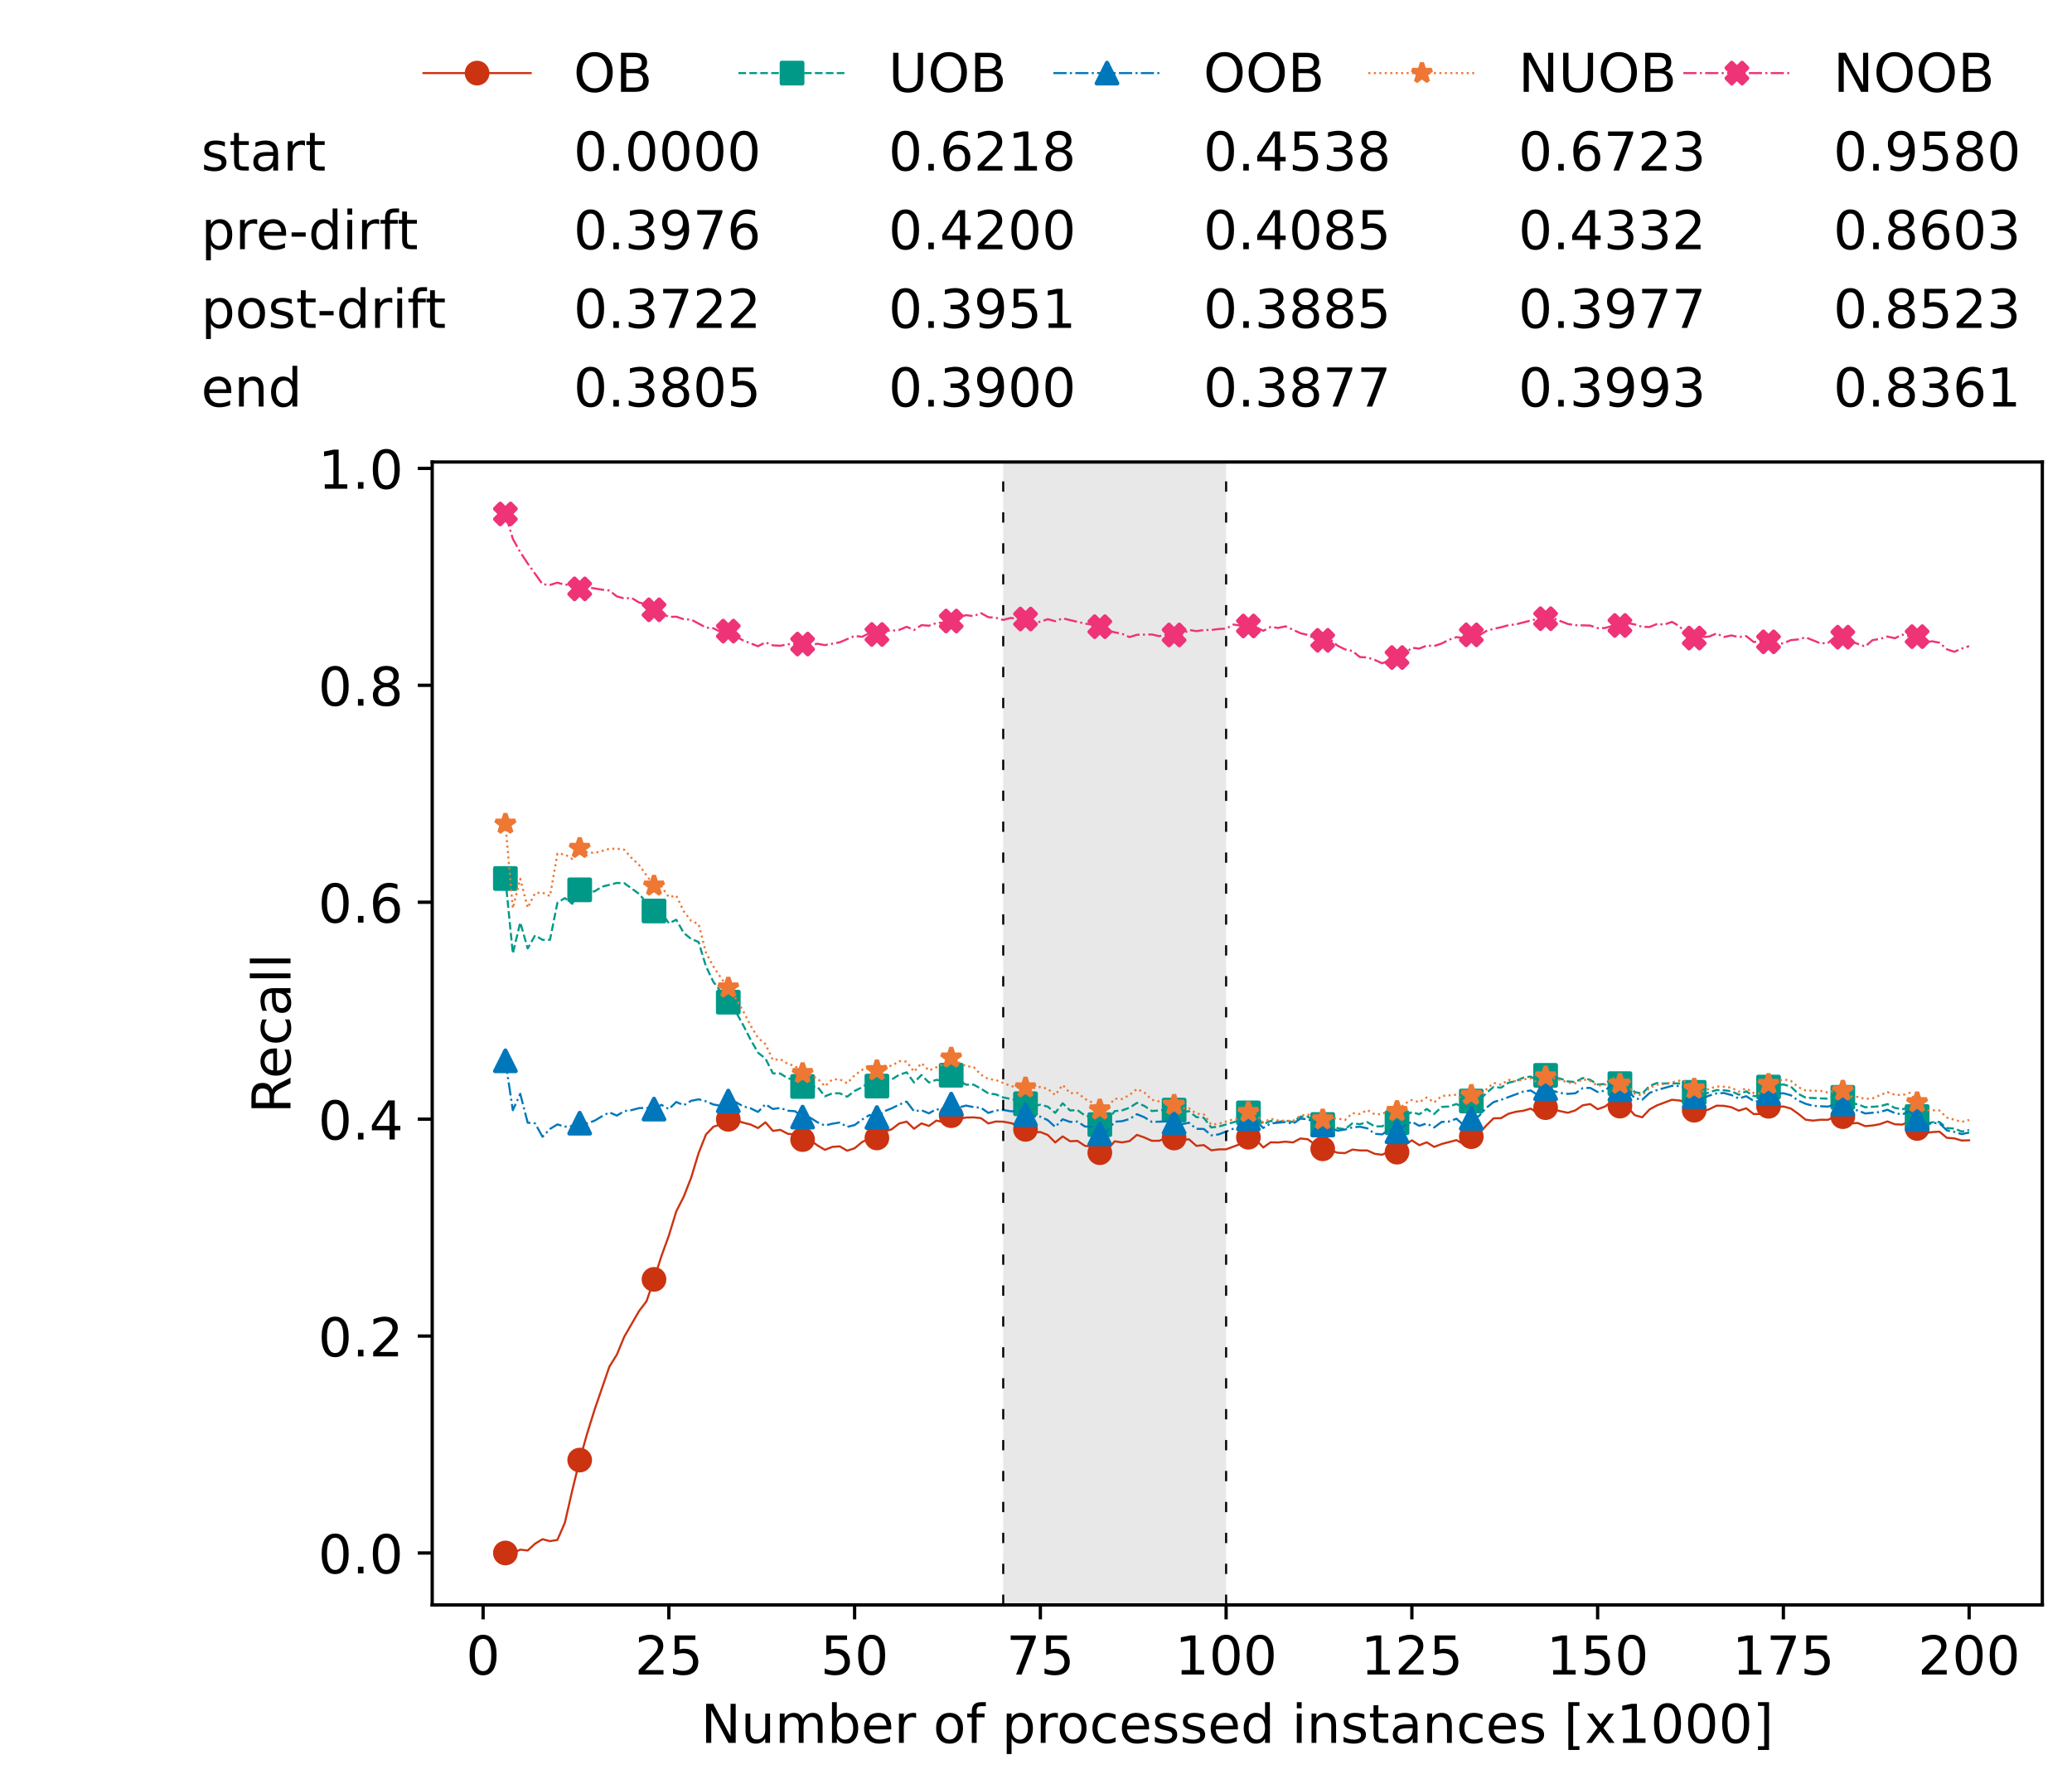 <?xml version="1.0" encoding="utf-8" standalone="no"?>
<!DOCTYPE svg PUBLIC "-//W3C//DTD SVG 1.1//EN"
  "http://www.w3.org/Graphics/SVG/1.1/DTD/svg11.dtd">
<!-- Created with matplotlib (https://matplotlib.org/) -->
<svg height="432.615pt" version="1.1" viewBox="0 0 502.65 432.615" width="502.65pt" xmlns="http://www.w3.org/2000/svg" xmlns:xlink="http://www.w3.org/1999/xlink">
 <defs>
  <style type="text/css">*{stroke-linecap:butt;stroke-linejoin:round;}</style>
 </defs>
 <g id="figure_1">
  <g id="patch_1">
   <path d="M 0 432.615 
L 502.65 432.615 
L 502.65 0 
L 0 0 
z
" style="fill:#ffffff;"/>
  </g>
  <g id="axes_1">
   <g id="patch_2">
    <path d="M 104.85 389.252 
L 495.45 389.252 
L 495.45 112.052 
L 104.85 112.052 
z
" style="fill:#ffffff;"/>
   </g>
   <g id="patch_3">
    <path clip-path="url(#pd42c5a35d8)" d="M 297.446 389.252 
L 297.446 112.052 
L 243.372 112.052 
L 243.372 389.252 
z
" style="fill:#d3d3d3;opacity:0.5;"/>
   </g>
   <g id="matplotlib.axis_1">
    <g id="xtick_1">
     <g id="line2d_1">
      <defs>
       <path d="M 0 0 
L 0 3.5 
" id="m1b5873ed21" style="stroke:#000000;stroke-width:0.8;"/>
      </defs>
      <g>
       <use style="stroke:#000000;stroke-width:0.8;" x="117.197" xlink:href="#m1b5873ed21" y="389.252"/>
      </g>
     </g>
     <g id="text_1">
      <!-- 0 -->
      <g transform="translate(113.061 406.13)scale(0.13 -0.13)">
       <defs>
        <path d="M 31.781 66.406 
Q 24.172 66.406 20.328 58.906 
Q 16.5 51.422 16.5 36.375 
Q 16.5 21.391 20.328 13.891 
Q 24.172 6.391 31.781 6.391 
Q 39.453 6.391 43.281 13.891 
Q 47.125 21.391 47.125 36.375 
Q 47.125 51.422 43.281 58.906 
Q 39.453 66.406 31.781 66.406 
z
M 31.781 74.219 
Q 44.047 74.219 50.516 64.516 
Q 56.984 54.828 56.984 36.375 
Q 56.984 17.969 50.516 8.266 
Q 44.047 -1.422 31.781 -1.422 
Q 19.531 -1.422 13.062 8.266 
Q 6.594 17.969 6.594 36.375 
Q 6.594 54.828 13.062 64.516 
Q 19.531 74.219 31.781 74.219 
z
" id="DejaVuSans-48"/>
       </defs>
       <use xlink:href="#DejaVuSans-48"/>
      </g>
     </g>
    </g>
    <g id="xtick_2">
     <g id="line2d_2">
      <g>
       <use style="stroke:#000000;stroke-width:0.8;" x="162.259" xlink:href="#m1b5873ed21" y="389.252"/>
      </g>
     </g>
     <g id="text_2">
      <!-- 25 -->
      <g transform="translate(153.988 406.13)scale(0.13 -0.13)">
       <defs>
        <path d="M 19.188 8.297 
L 53.609 8.297 
L 53.609 0 
L 7.328 0 
L 7.328 8.297 
Q 12.938 14.109 22.625 23.891 
Q 32.328 33.688 34.812 36.531 
Q 39.547 41.844 41.422 45.531 
Q 43.312 49.219 43.312 52.781 
Q 43.312 58.594 39.234 62.25 
Q 35.156 65.922 28.609 65.922 
Q 23.969 65.922 18.812 64.312 
Q 13.672 62.703 7.812 59.422 
L 7.812 69.391 
Q 13.766 71.781 18.938 73 
Q 24.125 74.219 28.422 74.219 
Q 39.75 74.219 46.484 68.547 
Q 53.219 62.891 53.219 53.422 
Q 53.219 48.922 51.531 44.891 
Q 49.859 40.875 45.406 35.406 
Q 44.188 33.984 37.641 27.219 
Q 31.109 20.453 19.188 8.297 
z
" id="DejaVuSans-50"/>
        <path d="M 10.797 72.906 
L 49.516 72.906 
L 49.516 64.594 
L 19.828 64.594 
L 19.828 46.734 
Q 21.969 47.469 24.109 47.828 
Q 26.266 48.188 28.422 48.188 
Q 40.625 48.188 47.75 41.5 
Q 54.891 34.812 54.891 23.391 
Q 54.891 11.625 47.562 5.094 
Q 40.234 -1.422 26.906 -1.422 
Q 22.312 -1.422 17.547 -0.641 
Q 12.797 0.141 7.719 1.703 
L 7.719 11.625 
Q 12.109 9.234 16.797 8.062 
Q 21.484 6.891 26.703 6.891 
Q 35.156 6.891 40.078 11.328 
Q 45.016 15.766 45.016 23.391 
Q 45.016 31 40.078 35.438 
Q 35.156 39.891 26.703 39.891 
Q 22.75 39.891 18.812 39.016 
Q 14.891 38.141 10.797 36.281 
z
" id="DejaVuSans-53"/>
       </defs>
       <use xlink:href="#DejaVuSans-50"/>
       <use x="63.623" xlink:href="#DejaVuSans-53"/>
      </g>
     </g>
    </g>
    <g id="xtick_3">
     <g id="line2d_3">
      <g>
       <use style="stroke:#000000;stroke-width:0.8;" x="207.322" xlink:href="#m1b5873ed21" y="389.252"/>
      </g>
     </g>
     <g id="text_3">
      <!-- 50 -->
      <g transform="translate(199.05 406.13)scale(0.13 -0.13)">
       <use xlink:href="#DejaVuSans-53"/>
       <use x="63.623" xlink:href="#DejaVuSans-48"/>
      </g>
     </g>
    </g>
    <g id="xtick_4">
     <g id="line2d_4">
      <g>
       <use style="stroke:#000000;stroke-width:0.8;" x="252.384" xlink:href="#m1b5873ed21" y="389.252"/>
      </g>
     </g>
     <g id="text_4">
      <!-- 75 -->
      <g transform="translate(244.113 406.13)scale(0.13 -0.13)">
       <defs>
        <path d="M 8.203 72.906 
L 55.078 72.906 
L 55.078 68.703 
L 28.609 0 
L 18.312 0 
L 43.219 64.594 
L 8.203 64.594 
z
" id="DejaVuSans-55"/>
       </defs>
       <use xlink:href="#DejaVuSans-55"/>
       <use x="63.623" xlink:href="#DejaVuSans-53"/>
      </g>
     </g>
    </g>
    <g id="xtick_5">
     <g id="line2d_5">
      <g>
       <use style="stroke:#000000;stroke-width:0.8;" x="297.446" xlink:href="#m1b5873ed21" y="389.252"/>
      </g>
     </g>
     <g id="text_5">
      <!-- 100 -->
      <g transform="translate(285.039 406.13)scale(0.13 -0.13)">
       <defs>
        <path d="M 12.406 8.297 
L 28.516 8.297 
L 28.516 63.922 
L 10.984 60.406 
L 10.984 69.391 
L 28.422 72.906 
L 38.281 72.906 
L 38.281 8.297 
L 54.391 8.297 
L 54.391 0 
L 12.406 0 
z
" id="DejaVuSans-49"/>
       </defs>
       <use xlink:href="#DejaVuSans-49"/>
       <use x="63.623" xlink:href="#DejaVuSans-48"/>
       <use x="127.246" xlink:href="#DejaVuSans-48"/>
      </g>
     </g>
    </g>
    <g id="xtick_6">
     <g id="line2d_6">
      <g>
       <use style="stroke:#000000;stroke-width:0.8;" x="342.509" xlink:href="#m1b5873ed21" y="389.252"/>
      </g>
     </g>
     <g id="text_6">
      <!-- 125 -->
      <g transform="translate(330.102 406.13)scale(0.13 -0.13)">
       <use xlink:href="#DejaVuSans-49"/>
       <use x="63.623" xlink:href="#DejaVuSans-50"/>
       <use x="127.246" xlink:href="#DejaVuSans-53"/>
      </g>
     </g>
    </g>
    <g id="xtick_7">
     <g id="line2d_7">
      <g>
       <use style="stroke:#000000;stroke-width:0.8;" x="387.571" xlink:href="#m1b5873ed21" y="389.252"/>
      </g>
     </g>
     <g id="text_7">
      <!-- 150 -->
      <g transform="translate(375.164 406.13)scale(0.13 -0.13)">
       <use xlink:href="#DejaVuSans-49"/>
       <use x="63.623" xlink:href="#DejaVuSans-53"/>
       <use x="127.246" xlink:href="#DejaVuSans-48"/>
      </g>
     </g>
    </g>
    <g id="xtick_8">
     <g id="line2d_8">
      <g>
       <use style="stroke:#000000;stroke-width:0.8;" x="432.633" xlink:href="#m1b5873ed21" y="389.252"/>
      </g>
     </g>
     <g id="text_8">
      <!-- 175 -->
      <g transform="translate(420.226 406.13)scale(0.13 -0.13)">
       <use xlink:href="#DejaVuSans-49"/>
       <use x="63.623" xlink:href="#DejaVuSans-55"/>
       <use x="127.246" xlink:href="#DejaVuSans-53"/>
      </g>
     </g>
    </g>
    <g id="xtick_9">
     <g id="line2d_9">
      <g>
       <use style="stroke:#000000;stroke-width:0.8;" x="477.695" xlink:href="#m1b5873ed21" y="389.252"/>
      </g>
     </g>
     <g id="text_9">
      <!-- 200 -->
      <g transform="translate(465.289 406.13)scale(0.13 -0.13)">
       <use xlink:href="#DejaVuSans-50"/>
       <use x="63.623" xlink:href="#DejaVuSans-48"/>
       <use x="127.246" xlink:href="#DejaVuSans-48"/>
      </g>
     </g>
    </g>
    <g id="text_10">
     <!-- Number of processed instances [x1000] -->
     <g transform="translate(170.025 422.711)scale(0.13 -0.13)">
      <defs>
       <path d="M 9.812 72.906 
L 23.094 72.906 
L 55.422 11.922 
L 55.422 72.906 
L 64.984 72.906 
L 64.984 0 
L 51.703 0 
L 19.391 60.984 
L 19.391 0 
L 9.812 0 
z
" id="DejaVuSans-78"/>
       <path d="M 8.5 21.578 
L 8.5 54.688 
L 17.484 54.688 
L 17.484 21.922 
Q 17.484 14.156 20.5 10.266 
Q 23.531 6.391 29.594 6.391 
Q 36.859 6.391 41.078 11.031 
Q 45.312 15.672 45.312 23.688 
L 45.312 54.688 
L 54.297 54.688 
L 54.297 0 
L 45.312 0 
L 45.312 8.406 
Q 42.047 3.422 37.719 1 
Q 33.406 -1.422 27.688 -1.422 
Q 18.266 -1.422 13.375 4.438 
Q 8.5 10.297 8.5 21.578 
z
M 31.109 56 
z
" id="DejaVuSans-117"/>
       <path d="M 52 44.188 
Q 55.375 50.25 60.062 53.125 
Q 64.75 56 71.094 56 
Q 79.641 56 84.281 50.016 
Q 88.922 44.047 88.922 33.016 
L 88.922 0 
L 79.891 0 
L 79.891 32.719 
Q 79.891 40.578 77.094 44.375 
Q 74.312 48.188 68.609 48.188 
Q 61.625 48.188 57.562 43.547 
Q 53.516 38.922 53.516 30.906 
L 53.516 0 
L 44.484 0 
L 44.484 32.719 
Q 44.484 40.625 41.703 44.406 
Q 38.922 48.188 33.109 48.188 
Q 26.219 48.188 22.156 43.531 
Q 18.109 38.875 18.109 30.906 
L 18.109 0 
L 9.078 0 
L 9.078 54.688 
L 18.109 54.688 
L 18.109 46.188 
Q 21.188 51.219 25.484 53.609 
Q 29.781 56 35.688 56 
Q 41.656 56 45.828 52.969 
Q 50 49.953 52 44.188 
z
" id="DejaVuSans-109"/>
       <path d="M 48.688 27.297 
Q 48.688 37.203 44.609 42.844 
Q 40.531 48.484 33.406 48.484 
Q 26.266 48.484 22.188 42.844 
Q 18.109 37.203 18.109 27.297 
Q 18.109 17.391 22.188 11.75 
Q 26.266 6.109 33.406 6.109 
Q 40.531 6.109 44.609 11.75 
Q 48.688 17.391 48.688 27.297 
z
M 18.109 46.391 
Q 20.953 51.266 25.266 53.625 
Q 29.594 56 35.594 56 
Q 45.562 56 51.781 48.094 
Q 58.016 40.188 58.016 27.297 
Q 58.016 14.406 51.781 6.484 
Q 45.562 -1.422 35.594 -1.422 
Q 29.594 -1.422 25.266 0.953 
Q 20.953 3.328 18.109 8.203 
L 18.109 0 
L 9.078 0 
L 9.078 75.984 
L 18.109 75.984 
z
" id="DejaVuSans-98"/>
       <path d="M 56.203 29.594 
L 56.203 25.203 
L 14.891 25.203 
Q 15.484 15.922 20.484 11.062 
Q 25.484 6.203 34.422 6.203 
Q 39.594 6.203 44.453 7.469 
Q 49.312 8.734 54.109 11.281 
L 54.109 2.781 
Q 49.266 0.734 44.188 -0.344 
Q 39.109 -1.422 33.891 -1.422 
Q 20.797 -1.422 13.156 6.188 
Q 5.516 13.812 5.516 26.812 
Q 5.516 40.234 12.766 48.109 
Q 20.016 56 32.328 56 
Q 43.359 56 49.781 48.891 
Q 56.203 41.797 56.203 29.594 
z
M 47.219 32.234 
Q 47.125 39.594 43.094 43.984 
Q 39.062 48.391 32.422 48.391 
Q 24.906 48.391 20.391 44.141 
Q 15.875 39.891 15.188 32.172 
z
" id="DejaVuSans-101"/>
       <path d="M 41.109 46.297 
Q 39.594 47.172 37.812 47.578 
Q 36.031 48 33.891 48 
Q 26.266 48 22.188 43.047 
Q 18.109 38.094 18.109 28.812 
L 18.109 0 
L 9.078 0 
L 9.078 54.688 
L 18.109 54.688 
L 18.109 46.188 
Q 20.953 51.172 25.484 53.578 
Q 30.031 56 36.531 56 
Q 37.453 56 38.578 55.875 
Q 39.703 55.766 41.062 55.516 
z
" id="DejaVuSans-114"/>
       <path id="DejaVuSans-32"/>
       <path d="M 30.609 48.391 
Q 23.391 48.391 19.188 42.75 
Q 14.984 37.109 14.984 27.297 
Q 14.984 17.484 19.156 11.844 
Q 23.344 6.203 30.609 6.203 
Q 37.797 6.203 41.984 11.859 
Q 46.188 17.531 46.188 27.297 
Q 46.188 37.016 41.984 42.703 
Q 37.797 48.391 30.609 48.391 
z
M 30.609 56 
Q 42.328 56 49.016 48.375 
Q 55.719 40.766 55.719 27.297 
Q 55.719 13.875 49.016 6.219 
Q 42.328 -1.422 30.609 -1.422 
Q 18.844 -1.422 12.172 6.219 
Q 5.516 13.875 5.516 27.297 
Q 5.516 40.766 12.172 48.375 
Q 18.844 56 30.609 56 
z
" id="DejaVuSans-111"/>
       <path d="M 37.109 75.984 
L 37.109 68.5 
L 28.516 68.5 
Q 23.688 68.5 21.797 66.547 
Q 19.922 64.594 19.922 59.516 
L 19.922 54.688 
L 34.719 54.688 
L 34.719 47.703 
L 19.922 47.703 
L 19.922 0 
L 10.891 0 
L 10.891 47.703 
L 2.297 47.703 
L 2.297 54.688 
L 10.891 54.688 
L 10.891 58.5 
Q 10.891 67.625 15.141 71.797 
Q 19.391 75.984 28.609 75.984 
z
" id="DejaVuSans-102"/>
       <path d="M 18.109 8.203 
L 18.109 -20.797 
L 9.078 -20.797 
L 9.078 54.688 
L 18.109 54.688 
L 18.109 46.391 
Q 20.953 51.266 25.266 53.625 
Q 29.594 56 35.594 56 
Q 45.562 56 51.781 48.094 
Q 58.016 40.188 58.016 27.297 
Q 58.016 14.406 51.781 6.484 
Q 45.562 -1.422 35.594 -1.422 
Q 29.594 -1.422 25.266 0.953 
Q 20.953 3.328 18.109 8.203 
z
M 48.688 27.297 
Q 48.688 37.203 44.609 42.844 
Q 40.531 48.484 33.406 48.484 
Q 26.266 48.484 22.188 42.844 
Q 18.109 37.203 18.109 27.297 
Q 18.109 17.391 22.188 11.75 
Q 26.266 6.109 33.406 6.109 
Q 40.531 6.109 44.609 11.75 
Q 48.688 17.391 48.688 27.297 
z
" id="DejaVuSans-112"/>
       <path d="M 48.781 52.594 
L 48.781 44.188 
Q 44.969 46.297 41.141 47.344 
Q 37.312 48.391 33.406 48.391 
Q 24.656 48.391 19.812 42.844 
Q 14.984 37.312 14.984 27.297 
Q 14.984 17.281 19.812 11.734 
Q 24.656 6.203 33.406 6.203 
Q 37.312 6.203 41.141 7.25 
Q 44.969 8.297 48.781 10.406 
L 48.781 2.094 
Q 45.016 0.344 40.984 -0.531 
Q 36.969 -1.422 32.422 -1.422 
Q 20.062 -1.422 12.781 6.344 
Q 5.516 14.109 5.516 27.297 
Q 5.516 40.672 12.859 48.328 
Q 20.219 56 33.016 56 
Q 37.156 56 41.109 55.141 
Q 45.062 54.297 48.781 52.594 
z
" id="DejaVuSans-99"/>
       <path d="M 44.281 53.078 
L 44.281 44.578 
Q 40.484 46.531 36.375 47.5 
Q 32.281 48.484 27.875 48.484 
Q 21.188 48.484 17.844 46.438 
Q 14.5 44.391 14.5 40.281 
Q 14.5 37.156 16.891 35.375 
Q 19.281 33.594 26.516 31.984 
L 29.594 31.297 
Q 39.156 29.25 43.188 25.516 
Q 47.219 21.781 47.219 15.094 
Q 47.219 7.469 41.188 3.016 
Q 35.156 -1.422 24.609 -1.422 
Q 20.219 -1.422 15.453 -0.562 
Q 10.688 0.297 5.422 2 
L 5.422 11.281 
Q 10.406 8.688 15.234 7.391 
Q 20.062 6.109 24.812 6.109 
Q 31.156 6.109 34.562 8.281 
Q 37.984 10.453 37.984 14.406 
Q 37.984 18.062 35.516 20.016 
Q 33.062 21.969 24.703 23.781 
L 21.578 24.516 
Q 13.234 26.266 9.516 29.906 
Q 5.812 33.547 5.812 39.891 
Q 5.812 47.609 11.281 51.797 
Q 16.75 56 26.812 56 
Q 31.781 56 36.172 55.266 
Q 40.578 54.547 44.281 53.078 
z
" id="DejaVuSans-115"/>
       <path d="M 45.406 46.391 
L 45.406 75.984 
L 54.391 75.984 
L 54.391 0 
L 45.406 0 
L 45.406 8.203 
Q 42.578 3.328 38.25 0.953 
Q 33.938 -1.422 27.875 -1.422 
Q 17.969 -1.422 11.734 6.484 
Q 5.516 14.406 5.516 27.297 
Q 5.516 40.188 11.734 48.094 
Q 17.969 56 27.875 56 
Q 33.938 56 38.25 53.625 
Q 42.578 51.266 45.406 46.391 
z
M 14.797 27.297 
Q 14.797 17.391 18.875 11.75 
Q 22.953 6.109 30.078 6.109 
Q 37.203 6.109 41.297 11.75 
Q 45.406 17.391 45.406 27.297 
Q 45.406 37.203 41.297 42.844 
Q 37.203 48.484 30.078 48.484 
Q 22.953 48.484 18.875 42.844 
Q 14.797 37.203 14.797 27.297 
z
" id="DejaVuSans-100"/>
       <path d="M 9.422 54.688 
L 18.406 54.688 
L 18.406 0 
L 9.422 0 
z
M 9.422 75.984 
L 18.406 75.984 
L 18.406 64.594 
L 9.422 64.594 
z
" id="DejaVuSans-105"/>
       <path d="M 54.891 33.016 
L 54.891 0 
L 45.906 0 
L 45.906 32.719 
Q 45.906 40.484 42.875 44.328 
Q 39.844 48.188 33.797 48.188 
Q 26.516 48.188 22.312 43.547 
Q 18.109 38.922 18.109 30.906 
L 18.109 0 
L 9.078 0 
L 9.078 54.688 
L 18.109 54.688 
L 18.109 46.188 
Q 21.344 51.125 25.703 53.562 
Q 30.078 56 35.797 56 
Q 45.219 56 50.047 50.172 
Q 54.891 44.344 54.891 33.016 
z
" id="DejaVuSans-110"/>
       <path d="M 18.312 70.219 
L 18.312 54.688 
L 36.812 54.688 
L 36.812 47.703 
L 18.312 47.703 
L 18.312 18.016 
Q 18.312 11.328 20.141 9.422 
Q 21.969 7.516 27.594 7.516 
L 36.812 7.516 
L 36.812 0 
L 27.594 0 
Q 17.188 0 13.234 3.875 
Q 9.281 7.766 9.281 18.016 
L 9.281 47.703 
L 2.688 47.703 
L 2.688 54.688 
L 9.281 54.688 
L 9.281 70.219 
z
" id="DejaVuSans-116"/>
       <path d="M 34.281 27.484 
Q 23.391 27.484 19.188 25 
Q 14.984 22.516 14.984 16.5 
Q 14.984 11.719 18.141 8.906 
Q 21.297 6.109 26.703 6.109 
Q 34.188 6.109 38.703 11.406 
Q 43.219 16.703 43.219 25.484 
L 43.219 27.484 
z
M 52.203 31.203 
L 52.203 0 
L 43.219 0 
L 43.219 8.297 
Q 40.141 3.328 35.547 0.953 
Q 30.953 -1.422 24.312 -1.422 
Q 15.922 -1.422 10.953 3.297 
Q 6 8.016 6 15.922 
Q 6 25.141 12.172 29.828 
Q 18.359 34.516 30.609 34.516 
L 43.219 34.516 
L 43.219 35.406 
Q 43.219 41.609 39.141 45 
Q 35.062 48.391 27.688 48.391 
Q 23 48.391 18.547 47.266 
Q 14.109 46.141 10.016 43.891 
L 10.016 52.203 
Q 14.938 54.109 19.578 55.047 
Q 24.219 56 28.609 56 
Q 40.484 56 46.344 49.844 
Q 52.203 43.703 52.203 31.203 
z
" id="DejaVuSans-97"/>
       <path d="M 8.594 75.984 
L 29.297 75.984 
L 29.297 69 
L 17.578 69 
L 17.578 -6.203 
L 29.297 -6.203 
L 29.297 -13.188 
L 8.594 -13.188 
z
" id="DejaVuSans-91"/>
       <path d="M 54.891 54.688 
L 35.109 28.078 
L 55.906 0 
L 45.312 0 
L 29.391 21.484 
L 13.484 0 
L 2.875 0 
L 24.125 28.609 
L 4.688 54.688 
L 15.281 54.688 
L 29.781 35.203 
L 44.281 54.688 
z
" id="DejaVuSans-120"/>
       <path d="M 30.422 75.984 
L 30.422 -13.188 
L 9.719 -13.188 
L 9.719 -6.203 
L 21.391 -6.203 
L 21.391 69 
L 9.719 69 
L 9.719 75.984 
z
" id="DejaVuSans-93"/>
      </defs>
      <use xlink:href="#DejaVuSans-78"/>
      <use x="74.805" xlink:href="#DejaVuSans-117"/>
      <use x="138.184" xlink:href="#DejaVuSans-109"/>
      <use x="235.596" xlink:href="#DejaVuSans-98"/>
      <use x="299.072" xlink:href="#DejaVuSans-101"/>
      <use x="360.596" xlink:href="#DejaVuSans-114"/>
      <use x="401.709" xlink:href="#DejaVuSans-32"/>
      <use x="433.496" xlink:href="#DejaVuSans-111"/>
      <use x="494.678" xlink:href="#DejaVuSans-102"/>
      <use x="529.883" xlink:href="#DejaVuSans-32"/>
      <use x="561.67" xlink:href="#DejaVuSans-112"/>
      <use x="625.146" xlink:href="#DejaVuSans-114"/>
      <use x="664.01" xlink:href="#DejaVuSans-111"/>
      <use x="725.191" xlink:href="#DejaVuSans-99"/>
      <use x="780.172" xlink:href="#DejaVuSans-101"/>
      <use x="841.695" xlink:href="#DejaVuSans-115"/>
      <use x="893.795" xlink:href="#DejaVuSans-115"/>
      <use x="945.895" xlink:href="#DejaVuSans-101"/>
      <use x="1007.418" xlink:href="#DejaVuSans-100"/>
      <use x="1070.895" xlink:href="#DejaVuSans-32"/>
      <use x="1102.682" xlink:href="#DejaVuSans-105"/>
      <use x="1130.465" xlink:href="#DejaVuSans-110"/>
      <use x="1193.844" xlink:href="#DejaVuSans-115"/>
      <use x="1245.943" xlink:href="#DejaVuSans-116"/>
      <use x="1285.152" xlink:href="#DejaVuSans-97"/>
      <use x="1346.432" xlink:href="#DejaVuSans-110"/>
      <use x="1409.811" xlink:href="#DejaVuSans-99"/>
      <use x="1464.791" xlink:href="#DejaVuSans-101"/>
      <use x="1526.314" xlink:href="#DejaVuSans-115"/>
      <use x="1578.414" xlink:href="#DejaVuSans-32"/>
      <use x="1610.201" xlink:href="#DejaVuSans-91"/>
      <use x="1649.215" xlink:href="#DejaVuSans-120"/>
      <use x="1708.395" xlink:href="#DejaVuSans-49"/>
      <use x="1772.018" xlink:href="#DejaVuSans-48"/>
      <use x="1835.641" xlink:href="#DejaVuSans-48"/>
      <use x="1899.264" xlink:href="#DejaVuSans-48"/>
      <use x="1962.887" xlink:href="#DejaVuSans-93"/>
     </g>
    </g>
   </g>
   <g id="matplotlib.axis_2">
    <g id="ytick_1">
     <g id="line2d_10">
      <defs>
       <path d="M 0 0 
L -3.5 0 
" id="md00a85ad75" style="stroke:#000000;stroke-width:0.8;"/>
      </defs>
      <g>
       <use style="stroke:#000000;stroke-width:0.8;" x="104.85" xlink:href="#md00a85ad75" y="376.652"/>
      </g>
     </g>
     <g id="text_11">
      <!-- 0.0 -->
      <g transform="translate(77.176 381.591)scale(0.13 -0.13)">
       <defs>
        <path d="M 10.688 12.406 
L 21 12.406 
L 21 0 
L 10.688 0 
z
" id="DejaVuSans-46"/>
       </defs>
       <use xlink:href="#DejaVuSans-48"/>
       <use x="63.623" xlink:href="#DejaVuSans-46"/>
       <use x="95.41" xlink:href="#DejaVuSans-48"/>
      </g>
     </g>
    </g>
    <g id="ytick_2">
     <g id="line2d_11">
      <g>
       <use style="stroke:#000000;stroke-width:0.8;" x="104.85" xlink:href="#md00a85ad75" y="324.041"/>
      </g>
     </g>
     <g id="text_12">
      <!-- 0.2 -->
      <g transform="translate(77.176 328.98)scale(0.13 -0.13)">
       <use xlink:href="#DejaVuSans-48"/>
       <use x="63.623" xlink:href="#DejaVuSans-46"/>
       <use x="95.41" xlink:href="#DejaVuSans-50"/>
      </g>
     </g>
    </g>
    <g id="ytick_3">
     <g id="line2d_12">
      <g>
       <use style="stroke:#000000;stroke-width:0.8;" x="104.85" xlink:href="#md00a85ad75" y="271.431"/>
      </g>
     </g>
     <g id="text_13">
      <!-- 0.4 -->
      <g transform="translate(77.176 276.37)scale(0.13 -0.13)">
       <defs>
        <path d="M 37.797 64.312 
L 12.891 25.391 
L 37.797 25.391 
z
M 35.203 72.906 
L 47.609 72.906 
L 47.609 25.391 
L 58.016 25.391 
L 58.016 17.188 
L 47.609 17.188 
L 47.609 0 
L 37.797 0 
L 37.797 17.188 
L 4.891 17.188 
L 4.891 26.703 
z
" id="DejaVuSans-52"/>
       </defs>
       <use xlink:href="#DejaVuSans-48"/>
       <use x="63.623" xlink:href="#DejaVuSans-46"/>
       <use x="95.41" xlink:href="#DejaVuSans-52"/>
      </g>
     </g>
    </g>
    <g id="ytick_4">
     <g id="line2d_13">
      <g>
       <use style="stroke:#000000;stroke-width:0.8;" x="104.85" xlink:href="#md00a85ad75" y="218.82"/>
      </g>
     </g>
     <g id="text_14">
      <!-- 0.6 -->
      <g transform="translate(77.176 223.759)scale(0.13 -0.13)">
       <defs>
        <path d="M 33.016 40.375 
Q 26.375 40.375 22.484 35.828 
Q 18.609 31.297 18.609 23.391 
Q 18.609 15.531 22.484 10.953 
Q 26.375 6.391 33.016 6.391 
Q 39.656 6.391 43.531 10.953 
Q 47.406 15.531 47.406 23.391 
Q 47.406 31.297 43.531 35.828 
Q 39.656 40.375 33.016 40.375 
z
M 52.594 71.297 
L 52.594 62.312 
Q 48.875 64.062 45.094 64.984 
Q 41.312 65.922 37.594 65.922 
Q 27.828 65.922 22.672 59.328 
Q 17.531 52.734 16.797 39.406 
Q 19.672 43.656 24.016 45.922 
Q 28.375 48.188 33.594 48.188 
Q 44.578 48.188 50.953 41.516 
Q 57.328 34.859 57.328 23.391 
Q 57.328 12.156 50.688 5.359 
Q 44.047 -1.422 33.016 -1.422 
Q 20.359 -1.422 13.672 8.266 
Q 6.984 17.969 6.984 36.375 
Q 6.984 53.656 15.188 63.938 
Q 23.391 74.219 37.203 74.219 
Q 40.922 74.219 44.703 73.484 
Q 48.484 72.75 52.594 71.297 
z
" id="DejaVuSans-54"/>
       </defs>
       <use xlink:href="#DejaVuSans-48"/>
       <use x="63.623" xlink:href="#DejaVuSans-46"/>
       <use x="95.41" xlink:href="#DejaVuSans-54"/>
      </g>
     </g>
    </g>
    <g id="ytick_5">
     <g id="line2d_14">
      <g>
       <use style="stroke:#000000;stroke-width:0.8;" x="104.85" xlink:href="#md00a85ad75" y="166.21"/>
      </g>
     </g>
     <g id="text_15">
      <!-- 0.8 -->
      <g transform="translate(77.176 171.149)scale(0.13 -0.13)">
       <defs>
        <path d="M 31.781 34.625 
Q 24.75 34.625 20.719 30.859 
Q 16.703 27.094 16.703 20.516 
Q 16.703 13.922 20.719 10.156 
Q 24.75 6.391 31.781 6.391 
Q 38.812 6.391 42.859 10.172 
Q 46.922 13.969 46.922 20.516 
Q 46.922 27.094 42.891 30.859 
Q 38.875 34.625 31.781 34.625 
z
M 21.922 38.812 
Q 15.578 40.375 12.031 44.719 
Q 8.5 49.078 8.5 55.328 
Q 8.5 64.062 14.719 69.141 
Q 20.953 74.219 31.781 74.219 
Q 42.672 74.219 48.875 69.141 
Q 55.078 64.062 55.078 55.328 
Q 55.078 49.078 51.531 44.719 
Q 48 40.375 41.703 38.812 
Q 48.828 37.156 52.797 32.312 
Q 56.781 27.484 56.781 20.516 
Q 56.781 9.906 50.312 4.234 
Q 43.844 -1.422 31.781 -1.422 
Q 19.734 -1.422 13.25 4.234 
Q 6.781 9.906 6.781 20.516 
Q 6.781 27.484 10.781 32.312 
Q 14.797 37.156 21.922 38.812 
z
M 18.312 54.391 
Q 18.312 48.734 21.844 45.562 
Q 25.391 42.391 31.781 42.391 
Q 38.141 42.391 41.719 45.562 
Q 45.312 48.734 45.312 54.391 
Q 45.312 60.062 41.719 63.234 
Q 38.141 66.406 31.781 66.406 
Q 25.391 66.406 21.844 63.234 
Q 18.312 60.062 18.312 54.391 
z
" id="DejaVuSans-56"/>
       </defs>
       <use xlink:href="#DejaVuSans-48"/>
       <use x="63.623" xlink:href="#DejaVuSans-46"/>
       <use x="95.41" xlink:href="#DejaVuSans-56"/>
      </g>
     </g>
    </g>
    <g id="ytick_6">
     <g id="line2d_15">
      <g>
       <use style="stroke:#000000;stroke-width:0.8;" x="104.85" xlink:href="#md00a85ad75" y="113.599"/>
      </g>
     </g>
     <g id="text_16">
      <!-- 1.0 -->
      <g transform="translate(77.176 118.538)scale(0.13 -0.13)">
       <use xlink:href="#DejaVuSans-49"/>
       <use x="63.623" xlink:href="#DejaVuSans-46"/>
       <use x="95.41" xlink:href="#DejaVuSans-48"/>
      </g>
     </g>
    </g>
    <g id="text_17">
     <!-- Recall -->
     <g transform="translate(70.472 270.044)rotate(-90)scale(0.13 -0.13)">
      <defs>
       <path d="M 44.391 34.188 
Q 47.562 33.109 50.562 29.594 
Q 53.562 26.078 56.594 19.922 
L 66.609 0 
L 56 0 
L 46.688 18.703 
Q 43.062 26.031 39.672 28.422 
Q 36.281 30.812 30.422 30.812 
L 19.672 30.812 
L 19.672 0 
L 9.812 0 
L 9.812 72.906 
L 32.078 72.906 
Q 44.578 72.906 50.734 67.672 
Q 56.891 62.453 56.891 51.906 
Q 56.891 45.016 53.688 40.469 
Q 50.484 35.938 44.391 34.188 
z
M 19.672 64.797 
L 19.672 38.922 
L 32.078 38.922 
Q 39.203 38.922 42.844 42.219 
Q 46.484 45.516 46.484 51.906 
Q 46.484 58.297 42.844 61.547 
Q 39.203 64.797 32.078 64.797 
z
" id="DejaVuSans-82"/>
       <path d="M 9.422 75.984 
L 18.406 75.984 
L 18.406 0 
L 9.422 0 
z
" id="DejaVuSans-108"/>
      </defs>
      <use xlink:href="#DejaVuSans-82"/>
      <use x="64.982" xlink:href="#DejaVuSans-101"/>
      <use x="126.506" xlink:href="#DejaVuSans-99"/>
      <use x="181.486" xlink:href="#DejaVuSans-97"/>
      <use x="242.766" xlink:href="#DejaVuSans-108"/>
      <use x="270.549" xlink:href="#DejaVuSans-108"/>
     </g>
    </g>
   </g>
   <g id="line2d_16"/>
   <g id="line2d_17"/>
   <g id="line2d_18"/>
   <g id="line2d_19"/>
   <g id="line2d_20"/>
   <g id="line2d_21">
    <path clip-path="url(#pd42c5a35d8)" d="M 122.605 376.652 
L 124.407 376.652 
L 126.21 375.84 
L 128.012 376.043 
L 129.815 374.391 
L 131.617 373.307 
L 133.419 373.785 
L 135.222 373.479 
L 137.024 369.335 
L 138.827 361.477 
L 140.629 354.119 
L 142.432 347.707 
L 144.234 341.924 
L 147.839 331.439 
L 149.642 328.554 
L 151.444 324.189 
L 155.049 317.956 
L 156.852 315.582 
L 158.654 310.294 
L 160.457 304.637 
L 162.259 299.677 
L 164.062 293.789 
L 165.864 290.247 
L 167.667 285.637 
L 169.469 279.681 
L 171.272 275.138 
L 173.074 273.276 
L 174.877 272.655 
L 176.679 271.482 
L 178.482 271.661 
L 180.284 272.282 
L 182.087 272.733 
L 183.889 273.594 
L 185.692 272.198 
L 187.494 274.278 
L 189.297 274.025 
L 191.099 274.977 
L 192.902 275.146 
L 194.704 276.388 
L 196.507 276.514 
L 198.309 277.793 
L 200.112 278.872 
L 201.914 278.16 
L 203.717 278.032 
L 205.519 279.085 
L 207.322 278.494 
L 209.124 276.994 
L 210.927 276.132 
L 212.729 275.993 
L 214.532 274.47 
L 216.334 273.874 
L 218.137 272.49 
L 219.939 272.027 
L 221.742 273.764 
L 223.544 272.457 
L 225.347 273.082 
L 227.149 271.787 
L 228.952 272.144 
L 230.754 270.592 
L 232.557 271.372 
L 234.359 271.042 
L 236.162 271.004 
L 237.964 271.176 
L 239.767 272.478 
L 241.569 272 
L 243.372 272.052 
L 245.174 272.38 
L 246.976 272.896 
L 248.779 273.912 
L 250.581 274.613 
L 252.384 274.559 
L 254.186 275.274 
L 255.989 277.083 
L 257.791 275.616 
L 259.594 276.792 
L 261.396 276.707 
L 263.199 277.911 
L 265.001 278.006 
L 266.804 279.569 
L 268.606 278.859 
L 270.409 276.803 
L 272.211 277.074 
L 274.014 276.754 
L 275.816 275.243 
L 277.619 275.878 
L 279.421 276.684 
L 281.224 276.674 
L 283.026 275.969 
L 284.829 276.013 
L 286.631 276.522 
L 288.434 276.315 
L 290.236 277.913 
L 292.039 277.722 
L 293.841 278.988 
L 295.644 278.77 
L 297.446 278.747 
L 301.051 277.414 
L 302.854 275.814 
L 304.656 276.389 
L 306.459 278.296 
L 308.261 277.039 
L 310.064 277.089 
L 311.866 276.892 
L 313.669 277.08 
L 315.471 276.122 
L 317.274 276.314 
L 319.076 277.638 
L 320.879 278.628 
L 322.681 278.965 
L 324.484 279.581 
L 326.286 279.672 
L 328.089 278.814 
L 329.891 279.024 
L 331.694 279.024 
L 333.496 279.836 
L 335.299 280.07 
L 337.101 279.16 
L 338.904 279.439 
L 340.706 277.815 
L 342.509 276.56 
L 344.311 277.749 
L 346.114 277.052 
L 347.916 278.164 
L 349.719 277.461 
L 353.324 276.521 
L 355.126 277.502 
L 356.928 275.678 
L 358.731 275.007 
L 360.533 273.004 
L 362.336 271.225 
L 364.138 271.191 
L 365.941 270.122 
L 367.743 269.635 
L 369.546 269.391 
L 371.348 268.874 
L 373.151 270.057 
L 374.953 268.64 
L 378.558 269.505 
L 380.361 269.881 
L 382.163 269.303 
L 383.966 268.075 
L 385.768 267.772 
L 387.571 269.017 
L 389.373 268.374 
L 391.176 266.966 
L 392.978 268.272 
L 394.781 268.476 
L 396.583 270.467 
L 398.386 270.977 
L 400.188 269.06 
L 401.991 268.078 
L 405.596 266.731 
L 407.398 266.904 
L 409.201 267.376 
L 411.003 269.27 
L 412.806 269.662 
L 414.608 269.045 
L 416.411 268.159 
L 418.213 268.201 
L 420.016 268.537 
L 421.818 269.377 
L 423.621 268.795 
L 425.423 270.194 
L 427.226 270.163 
L 429.028 268.312 
L 430.831 268.513 
L 432.633 268.358 
L 434.436 268.851 
L 436.238 270.131 
L 438.041 271.563 
L 439.843 271.79 
L 441.646 271.574 
L 443.448 271.593 
L 445.251 270.766 
L 447.053 270.824 
L 448.856 272.482 
L 450.658 272.357 
L 452.461 273.125 
L 454.263 272.972 
L 456.066 272.644 
L 457.868 271.976 
L 459.671 272.674 
L 461.473 272.756 
L 463.276 271.937 
L 465.078 273.694 
L 466.881 274.839 
L 468.683 274.571 
L 470.485 274.464 
L 472.288 275.963 
L 474.09 276.087 
L 475.893 276.622 
L 477.695 276.564 
L 477.695 276.564 
" style="fill:none;stroke:#cc3311;stroke-linecap:square;stroke-width:0.5;"/>
    <defs>
     <path d="M 0 2.5 
C 0.663 2.5 1.299 2.237 1.768 1.768 
C 2.237 1.299 2.5 0.663 2.5 0 
C 2.5 -0.663 2.237 -1.299 1.768 -1.768 
C 1.299 -2.237 0.663 -2.5 0 -2.5 
C -0.663 -2.5 -1.299 -2.237 -1.768 -1.768 
C -2.237 -1.299 -2.5 -0.663 -2.5 0 
C -2.5 0.663 -2.237 1.299 -1.768 1.768 
C -1.299 2.237 -0.663 2.5 0 2.5 
z
" id="m93aab54e14" style="stroke:#cc3311;"/>
    </defs>
    <g clip-path="url(#pd42c5a35d8)">
     <use style="fill:#cc3311;stroke:#cc3311;" x="122.605" xlink:href="#m93aab54e14" y="376.652"/>
     <use style="fill:#cc3311;stroke:#cc3311;" x="140.629" xlink:href="#m93aab54e14" y="354.119"/>
     <use style="fill:#cc3311;stroke:#cc3311;" x="158.654" xlink:href="#m93aab54e14" y="310.294"/>
     <use style="fill:#cc3311;stroke:#cc3311;" x="176.679" xlink:href="#m93aab54e14" y="271.482"/>
     <use style="fill:#cc3311;stroke:#cc3311;" x="194.704" xlink:href="#m93aab54e14" y="276.388"/>
     <use style="fill:#cc3311;stroke:#cc3311;" x="212.729" xlink:href="#m93aab54e14" y="275.993"/>
     <use style="fill:#cc3311;stroke:#cc3311;" x="230.754" xlink:href="#m93aab54e14" y="270.592"/>
     <use style="fill:#cc3311;stroke:#cc3311;" x="248.779" xlink:href="#m93aab54e14" y="273.912"/>
     <use style="fill:#cc3311;stroke:#cc3311;" x="266.804" xlink:href="#m93aab54e14" y="279.569"/>
     <use style="fill:#cc3311;stroke:#cc3311;" x="284.829" xlink:href="#m93aab54e14" y="276.013"/>
     <use style="fill:#cc3311;stroke:#cc3311;" x="302.854" xlink:href="#m93aab54e14" y="275.814"/>
     <use style="fill:#cc3311;stroke:#cc3311;" x="320.879" xlink:href="#m93aab54e14" y="278.628"/>
     <use style="fill:#cc3311;stroke:#cc3311;" x="338.904" xlink:href="#m93aab54e14" y="279.439"/>
     <use style="fill:#cc3311;stroke:#cc3311;" x="356.928" xlink:href="#m93aab54e14" y="275.678"/>
     <use style="fill:#cc3311;stroke:#cc3311;" x="374.953" xlink:href="#m93aab54e14" y="268.64"/>
     <use style="fill:#cc3311;stroke:#cc3311;" x="392.978" xlink:href="#m93aab54e14" y="268.272"/>
     <use style="fill:#cc3311;stroke:#cc3311;" x="411.003" xlink:href="#m93aab54e14" y="269.27"/>
     <use style="fill:#cc3311;stroke:#cc3311;" x="429.028" xlink:href="#m93aab54e14" y="268.312"/>
     <use style="fill:#cc3311;stroke:#cc3311;" x="447.053" xlink:href="#m93aab54e14" y="270.824"/>
     <use style="fill:#cc3311;stroke:#cc3311;" x="465.078" xlink:href="#m93aab54e14" y="273.694"/>
    </g>
   </g>
   <g id="line2d_22"/>
   <g id="line2d_23"/>
   <g id="line2d_24"/>
   <g id="line2d_25"/>
   <g id="line2d_26">
    <path clip-path="url(#pd42c5a35d8)" d="M 122.605 213.073 
L 124.407 231.267 
L 126.21 223.708 
L 128.012 230.039 
L 129.815 226.85 
L 131.617 227.947 
L 133.419 227.934 
L 135.222 218.956 
L 137.024 217.817 
L 138.827 219.206 
L 140.629 215.814 
L 142.432 216.506 
L 144.234 216.178 
L 146.037 215.054 
L 149.642 214.142 
L 151.444 214.2 
L 155.049 216.802 
L 156.852 219.003 
L 158.654 220.944 
L 160.457 221.223 
L 162.259 223.946 
L 164.062 223.062 
L 165.864 226.274 
L 167.667 227.722 
L 169.469 228.462 
L 171.272 234.397 
L 173.074 238.162 
L 174.877 240.493 
L 176.679 243.057 
L 178.482 245.34 
L 180.284 248.613 
L 182.087 252.139 
L 183.889 255.321 
L 185.692 256.732 
L 187.494 260.324 
L 189.297 260.364 
L 191.099 261.523 
L 192.902 261.872 
L 194.704 263.5 
L 196.507 263.454 
L 198.309 263.587 
L 200.112 265.902 
L 201.914 265.181 
L 203.717 265.157 
L 205.519 265.999 
L 207.322 264.583 
L 209.124 263.705 
L 210.927 262.351 
L 212.729 263.408 
L 214.532 262.175 
L 216.334 261.808 
L 218.137 260.67 
L 219.939 260.086 
L 221.742 262.541 
L 223.544 260.723 
L 225.347 262.544 
L 227.149 261.896 
L 228.952 262.157 
L 230.754 260.776 
L 232.557 262.033 
L 234.359 263.069 
L 236.162 263.058 
L 237.964 264.028 
L 239.767 265.185 
L 241.569 265.424 
L 243.372 266.157 
L 246.976 266.907 
L 248.779 267.695 
L 250.581 268.243 
L 252.384 267.939 
L 254.186 268.406 
L 255.989 269.914 
L 257.791 267.579 
L 259.594 269.323 
L 261.396 269.238 
L 263.199 270.567 
L 265.001 270.93 
L 266.804 272.753 
L 268.606 271.793 
L 270.409 269.494 
L 272.211 269.308 
L 274.014 268.668 
L 275.816 267.486 
L 277.619 268.224 
L 279.421 269.458 
L 281.224 269.334 
L 283.026 269.078 
L 284.829 269.236 
L 286.631 269.773 
L 288.434 269.496 
L 290.236 270.93 
L 292.039 271.106 
L 293.841 273.458 
L 295.644 273.233 
L 301.051 271.658 
L 302.854 269.92 
L 304.656 270.616 
L 306.459 272.683 
L 308.261 271.874 
L 310.064 272.112 
L 311.866 271.794 
L 313.669 272.118 
L 315.471 270.837 
L 317.274 270.826 
L 319.076 272.028 
L 320.879 272.724 
L 322.681 272.67 
L 324.484 273.619 
L 326.286 273.878 
L 328.089 272.441 
L 329.891 272.661 
L 331.694 272.152 
L 333.496 273.193 
L 335.299 273.175 
L 337.101 271.988 
L 338.904 272.291 
L 340.706 270.648 
L 342.509 269.712 
L 344.311 270.252 
L 346.114 268.962 
L 347.916 270.176 
L 349.719 268.47 
L 351.521 268.367 
L 353.324 267.758 
L 355.126 268.726 
L 356.928 267.035 
L 358.731 267.024 
L 360.533 265.142 
L 362.336 263.606 
L 364.138 263.81 
L 365.941 262.593 
L 367.743 262.201 
L 369.546 261.363 
L 371.348 261.099 
L 373.151 262.253 
L 374.953 260.814 
L 378.558 261.607 
L 380.361 262.283 
L 382.163 262.428 
L 383.966 261.448 
L 385.768 261.894 
L 387.571 263.013 
L 389.373 262.909 
L 391.176 261.361 
L 392.978 262.82 
L 394.781 263.026 
L 396.583 264.866 
L 398.386 265.241 
L 400.188 263.372 
L 401.991 262.661 
L 403.793 262.785 
L 407.398 262.762 
L 409.201 263.311 
L 411.003 264.929 
L 412.806 265.67 
L 414.608 264.929 
L 416.411 264.381 
L 418.213 264.43 
L 420.016 264.657 
L 421.818 265.495 
L 423.621 264.681 
L 425.423 265.829 
L 427.226 265.941 
L 429.028 263.651 
L 430.831 263.264 
L 432.633 263.016 
L 434.436 263.508 
L 436.238 265.293 
L 438.041 266.228 
L 443.448 266.47 
L 445.251 265.754 
L 447.053 266.136 
L 448.856 267.65 
L 450.658 267.78 
L 452.461 268.543 
L 456.066 268.322 
L 457.868 267.778 
L 459.671 268.701 
L 461.473 269.033 
L 463.276 268.483 
L 465.078 270.8 
L 466.881 272.645 
L 468.683 272.205 
L 470.485 272.115 
L 472.288 273.592 
L 474.09 273.717 
L 475.893 274.43 
L 477.695 274.051 
L 477.695 274.051 
" style="fill:none;stroke:#009988;stroke-dasharray:1.85,0.8;stroke-dashoffset:0;stroke-width:0.5;"/>
    <defs>
     <path d="M -2.5 2.5 
L 2.5 2.5 
L 2.5 -2.5 
L -2.5 -2.5 
z
" id="m817e8a42da" style="stroke:#009988;stroke-linejoin:miter;"/>
    </defs>
    <g clip-path="url(#pd42c5a35d8)">
     <use style="fill:#009988;stroke:#009988;stroke-linejoin:miter;" x="122.605" xlink:href="#m817e8a42da" y="213.073"/>
     <use style="fill:#009988;stroke:#009988;stroke-linejoin:miter;" x="140.629" xlink:href="#m817e8a42da" y="215.814"/>
     <use style="fill:#009988;stroke:#009988;stroke-linejoin:miter;" x="158.654" xlink:href="#m817e8a42da" y="220.944"/>
     <use style="fill:#009988;stroke:#009988;stroke-linejoin:miter;" x="176.679" xlink:href="#m817e8a42da" y="243.057"/>
     <use style="fill:#009988;stroke:#009988;stroke-linejoin:miter;" x="194.704" xlink:href="#m817e8a42da" y="263.5"/>
     <use style="fill:#009988;stroke:#009988;stroke-linejoin:miter;" x="212.729" xlink:href="#m817e8a42da" y="263.408"/>
     <use style="fill:#009988;stroke:#009988;stroke-linejoin:miter;" x="230.754" xlink:href="#m817e8a42da" y="260.776"/>
     <use style="fill:#009988;stroke:#009988;stroke-linejoin:miter;" x="248.779" xlink:href="#m817e8a42da" y="267.695"/>
     <use style="fill:#009988;stroke:#009988;stroke-linejoin:miter;" x="266.804" xlink:href="#m817e8a42da" y="272.753"/>
     <use style="fill:#009988;stroke:#009988;stroke-linejoin:miter;" x="284.829" xlink:href="#m817e8a42da" y="269.236"/>
     <use style="fill:#009988;stroke:#009988;stroke-linejoin:miter;" x="302.854" xlink:href="#m817e8a42da" y="269.92"/>
     <use style="fill:#009988;stroke:#009988;stroke-linejoin:miter;" x="320.879" xlink:href="#m817e8a42da" y="272.724"/>
     <use style="fill:#009988;stroke:#009988;stroke-linejoin:miter;" x="338.904" xlink:href="#m817e8a42da" y="272.291"/>
     <use style="fill:#009988;stroke:#009988;stroke-linejoin:miter;" x="356.928" xlink:href="#m817e8a42da" y="267.035"/>
     <use style="fill:#009988;stroke:#009988;stroke-linejoin:miter;" x="374.953" xlink:href="#m817e8a42da" y="260.814"/>
     <use style="fill:#009988;stroke:#009988;stroke-linejoin:miter;" x="392.978" xlink:href="#m817e8a42da" y="262.82"/>
     <use style="fill:#009988;stroke:#009988;stroke-linejoin:miter;" x="411.003" xlink:href="#m817e8a42da" y="264.929"/>
     <use style="fill:#009988;stroke:#009988;stroke-linejoin:miter;" x="429.028" xlink:href="#m817e8a42da" y="263.651"/>
     <use style="fill:#009988;stroke:#009988;stroke-linejoin:miter;" x="447.053" xlink:href="#m817e8a42da" y="266.136"/>
     <use style="fill:#009988;stroke:#009988;stroke-linejoin:miter;" x="465.078" xlink:href="#m817e8a42da" y="270.8"/>
    </g>
   </g>
   <g id="line2d_27"/>
   <g id="line2d_28"/>
   <g id="line2d_29"/>
   <g id="line2d_30"/>
   <g id="line2d_31">
    <path clip-path="url(#pd42c5a35d8)" d="M 122.605 257.283 
L 124.407 269.271 
L 126.21 265.282 
L 128.012 272.289 
L 129.815 272.472 
L 131.617 275.708 
L 133.419 273.807 
L 135.222 272.712 
L 137.024 273.245 
L 138.827 273.117 
L 140.629 272.412 
L 142.432 272.44 
L 144.234 271.815 
L 146.037 270.729 
L 147.839 269.78 
L 149.642 270.576 
L 151.444 269.486 
L 153.247 269.235 
L 155.049 268.75 
L 156.852 268.715 
L 158.654 268.989 
L 160.457 267.96 
L 162.259 268.995 
L 164.062 267.275 
L 165.864 268.063 
L 167.667 266.987 
L 169.469 266.62 
L 171.272 267.108 
L 173.074 267.881 
L 174.877 268.199 
L 176.679 267.038 
L 178.482 267.301 
L 180.284 268.333 
L 182.087 268.803 
L 183.889 269.688 
L 185.692 267.819 
L 187.494 268.968 
L 189.297 268.706 
L 191.099 269.378 
L 192.902 269.516 
L 194.704 270.939 
L 196.507 271.058 
L 198.309 272.187 
L 200.112 272.983 
L 201.914 272.536 
L 203.717 272.253 
L 205.519 273.311 
L 207.322 272.865 
L 209.124 271.538 
L 210.927 270.431 
L 212.729 271.039 
L 214.532 269.524 
L 216.334 268.795 
L 218.137 267.903 
L 219.939 267.18 
L 221.742 269.529 
L 223.544 269.267 
L 225.347 270.025 
L 227.149 269.004 
L 228.952 269.379 
L 230.754 267.791 
L 232.557 268.599 
L 234.359 268.143 
L 236.162 268.504 
L 237.964 268.669 
L 239.767 269.921 
L 241.569 269.323 
L 243.372 269.193 
L 245.174 269.52 
L 246.976 269.551 
L 248.779 270.34 
L 250.581 270.759 
L 252.384 270.837 
L 254.186 271.677 
L 255.989 273.325 
L 257.791 271.451 
L 259.594 272.106 
L 261.396 272.021 
L 263.199 273.219 
L 265.001 273.316 
L 266.804 275.009 
L 268.606 274.297 
L 270.409 272.057 
L 272.211 271.926 
L 274.014 271.401 
L 275.816 270.235 
L 277.619 270.973 
L 279.421 272.1 
L 283.026 271.986 
L 284.829 272.257 
L 286.631 272.667 
L 288.434 272.308 
L 290.236 273.782 
L 292.039 273.817 
L 293.841 275.356 
L 295.644 275.128 
L 299.249 273.734 
L 301.051 273.233 
L 302.854 271.36 
L 304.656 271.808 
L 306.459 273.566 
L 308.261 272.471 
L 311.866 272.123 
L 313.669 272.577 
L 315.471 271.296 
L 317.274 271.46 
L 319.076 272.275 
L 320.879 272.859 
L 324.484 274.224 
L 326.286 273.95 
L 328.089 273.424 
L 329.891 273.272 
L 331.694 273.653 
L 333.496 274.985 
L 335.299 275.125 
L 337.101 273.938 
L 338.904 274.498 
L 340.706 272.989 
L 342.509 272.054 
L 344.311 273.058 
L 346.114 272.476 
L 347.916 273.448 
L 349.719 272.114 
L 351.521 272.011 
L 353.324 271.322 
L 355.126 272.947 
L 356.928 271.257 
L 358.731 270.714 
L 360.533 268.706 
L 362.336 267.292 
L 364.138 266.752 
L 369.546 264.741 
L 371.348 264.476 
L 373.151 265.631 
L 374.953 264.069 
L 378.558 265.092 
L 380.361 265.303 
L 382.163 265.159 
L 383.966 263.902 
L 385.768 263.847 
L 387.571 264.839 
L 389.373 264.52 
L 391.176 262.837 
L 392.978 264.297 
L 394.781 264.389 
L 396.583 266.356 
L 398.386 266.73 
L 400.188 265.068 
L 401.991 264.375 
L 405.596 263.351 
L 407.398 263.393 
L 409.201 263.942 
L 411.003 265.966 
L 412.806 266.475 
L 414.608 265.73 
L 416.411 265.182 
L 418.213 265.087 
L 420.016 265.588 
L 421.818 266.425 
L 423.621 265.857 
L 425.423 267.005 
L 427.226 267.248 
L 429.028 265.238 
L 430.831 265.271 
L 432.633 265.145 
L 434.436 265.637 
L 436.238 266.924 
L 438.041 267.706 
L 439.843 268.205 
L 443.448 268.397 
L 445.251 267.799 
L 447.053 267.774 
L 448.856 269.289 
L 450.658 269.291 
L 452.461 270.053 
L 456.066 269.705 
L 457.868 269.161 
L 459.671 269.964 
L 461.473 270.297 
L 463.276 269.478 
L 465.078 271.515 
L 466.881 272.94 
L 468.683 272.378 
L 470.485 272.408 
L 472.288 274.15 
L 474.09 274.522 
L 475.893 275.058 
L 477.695 274.679 
L 477.695 274.679 
" style="fill:none;stroke:#0077bb;stroke-dasharray:3.2,0.8,0.5,0.8;stroke-dashoffset:0;stroke-width:0.5;"/>
    <defs>
     <path d="M 0 -2.5 
L -2.5 2.5 
L 2.5 2.5 
z
" id="mf65bcf5311" style="stroke:#0077bb;stroke-linejoin:miter;"/>
    </defs>
    <g clip-path="url(#pd42c5a35d8)">
     <use style="fill:#0077bb;stroke:#0077bb;stroke-linejoin:miter;" x="122.605" xlink:href="#mf65bcf5311" y="257.283"/>
     <use style="fill:#0077bb;stroke:#0077bb;stroke-linejoin:miter;" x="140.629" xlink:href="#mf65bcf5311" y="272.412"/>
     <use style="fill:#0077bb;stroke:#0077bb;stroke-linejoin:miter;" x="158.654" xlink:href="#mf65bcf5311" y="268.989"/>
     <use style="fill:#0077bb;stroke:#0077bb;stroke-linejoin:miter;" x="176.679" xlink:href="#mf65bcf5311" y="267.038"/>
     <use style="fill:#0077bb;stroke:#0077bb;stroke-linejoin:miter;" x="194.704" xlink:href="#mf65bcf5311" y="270.939"/>
     <use style="fill:#0077bb;stroke:#0077bb;stroke-linejoin:miter;" x="212.729" xlink:href="#mf65bcf5311" y="271.039"/>
     <use style="fill:#0077bb;stroke:#0077bb;stroke-linejoin:miter;" x="230.754" xlink:href="#mf65bcf5311" y="267.791"/>
     <use style="fill:#0077bb;stroke:#0077bb;stroke-linejoin:miter;" x="248.779" xlink:href="#mf65bcf5311" y="270.34"/>
     <use style="fill:#0077bb;stroke:#0077bb;stroke-linejoin:miter;" x="266.804" xlink:href="#mf65bcf5311" y="275.009"/>
     <use style="fill:#0077bb;stroke:#0077bb;stroke-linejoin:miter;" x="284.829" xlink:href="#mf65bcf5311" y="272.257"/>
     <use style="fill:#0077bb;stroke:#0077bb;stroke-linejoin:miter;" x="302.854" xlink:href="#mf65bcf5311" y="271.36"/>
     <use style="fill:#0077bb;stroke:#0077bb;stroke-linejoin:miter;" x="320.879" xlink:href="#mf65bcf5311" y="272.859"/>
     <use style="fill:#0077bb;stroke:#0077bb;stroke-linejoin:miter;" x="338.904" xlink:href="#mf65bcf5311" y="274.498"/>
     <use style="fill:#0077bb;stroke:#0077bb;stroke-linejoin:miter;" x="356.928" xlink:href="#mf65bcf5311" y="271.257"/>
     <use style="fill:#0077bb;stroke:#0077bb;stroke-linejoin:miter;" x="374.953" xlink:href="#mf65bcf5311" y="264.069"/>
     <use style="fill:#0077bb;stroke:#0077bb;stroke-linejoin:miter;" x="392.978" xlink:href="#mf65bcf5311" y="264.297"/>
     <use style="fill:#0077bb;stroke:#0077bb;stroke-linejoin:miter;" x="411.003" xlink:href="#mf65bcf5311" y="265.966"/>
     <use style="fill:#0077bb;stroke:#0077bb;stroke-linejoin:miter;" x="429.028" xlink:href="#mf65bcf5311" y="265.238"/>
     <use style="fill:#0077bb;stroke:#0077bb;stroke-linejoin:miter;" x="447.053" xlink:href="#mf65bcf5311" y="267.774"/>
     <use style="fill:#0077bb;stroke:#0077bb;stroke-linejoin:miter;" x="465.078" xlink:href="#mf65bcf5311" y="271.515"/>
    </g>
   </g>
   <g id="line2d_32"/>
   <g id="line2d_33"/>
   <g id="line2d_34"/>
   <g id="line2d_35"/>
   <g id="line2d_36">
    <path clip-path="url(#pd42c5a35d8)" d="M 122.605 199.81 
L 124.407 220.3 
L 126.21 213.149 
L 128.012 220.166 
L 129.815 216.587 
L 131.617 216.472 
L 133.419 217.339 
L 135.222 207.028 
L 137.024 207.215 
L 138.827 208.321 
L 140.629 205.689 
L 142.432 206.673 
L 144.234 206.89 
L 147.839 205.869 
L 149.642 205.814 
L 151.444 206.09 
L 153.247 208.121 
L 155.049 209.807 
L 158.654 214.827 
L 160.457 214.973 
L 162.259 217.586 
L 164.062 217.217 
L 165.864 221.021 
L 167.667 223.346 
L 169.469 224.103 
L 171.272 231.101 
L 173.074 234.417 
L 174.877 237.154 
L 176.679 239.545 
L 178.482 242.16 
L 180.284 245.208 
L 182.087 248.733 
L 183.889 251.711 
L 185.692 253.26 
L 187.494 257.083 
L 189.297 256.875 
L 191.099 258.033 
L 192.902 258.534 
L 194.704 260.298 
L 196.507 260.817 
L 198.309 261.548 
L 200.112 263.455 
L 201.914 261.795 
L 203.717 261.771 
L 205.519 262.741 
L 207.322 260.771 
L 210.927 258.254 
L 212.729 259.609 
L 214.532 258.505 
L 216.334 258.501 
L 218.137 257.363 
L 219.939 257.47 
L 221.742 259.926 
L 223.544 257.833 
L 225.347 259.654 
L 228.952 258.055 
L 230.754 256.544 
L 232.557 257.679 
L 234.359 258.59 
L 236.162 258.746 
L 237.964 260.656 
L 239.767 261.695 
L 241.569 261.934 
L 245.174 263.383 
L 246.976 263.784 
L 248.779 263.778 
L 250.581 263.923 
L 252.384 263.619 
L 254.186 264.087 
L 255.989 265.595 
L 257.791 263.124 
L 259.594 265.142 
L 261.396 265.057 
L 263.199 266.518 
L 265.001 267.42 
L 266.804 269.113 
L 268.606 268.646 
L 270.409 266.473 
L 272.211 266.546 
L 274.014 265.559 
L 275.816 264.119 
L 277.619 264.977 
L 279.421 266.745 
L 281.224 267.127 
L 283.026 267.017 
L 284.829 267.968 
L 286.631 268.78 
L 288.434 268.805 
L 290.236 270.102 
L 292.039 270.278 
L 293.841 272.765 
L 295.644 272.54 
L 299.249 271.467 
L 301.051 271.356 
L 302.854 269.744 
L 304.656 270.193 
L 306.459 272.261 
L 308.261 271.309 
L 310.064 271.756 
L 313.669 271.877 
L 315.471 270.596 
L 317.274 270.289 
L 319.076 271.104 
L 320.879 271.53 
L 322.681 271.218 
L 324.484 271.261 
L 326.286 271.657 
L 328.089 269.959 
L 329.891 270.179 
L 331.694 269.217 
L 333.496 270.258 
L 335.299 270.24 
L 337.101 269.053 
L 338.904 269.49 
L 340.706 267.721 
L 342.509 266.786 
L 344.311 267.326 
L 346.114 266.173 
L 347.916 267.386 
L 349.719 265.816 
L 353.324 265.507 
L 355.126 266.998 
L 356.928 265.578 
L 358.731 265.825 
L 362.336 262.631 
L 364.138 263.095 
L 365.941 261.878 
L 367.743 262.265 
L 369.546 261.792 
L 371.348 261.527 
L 373.151 262.682 
L 374.953 261.11 
L 378.558 261.903 
L 380.361 262.579 
L 382.163 262.724 
L 383.966 261.744 
L 385.768 262.189 
L 387.571 263.308 
L 389.373 263.096 
L 391.176 261.412 
L 392.978 262.872 
L 394.781 263.077 
L 396.583 265.297 
L 398.386 265.672 
L 400.188 263.803 
L 401.991 263.091 
L 403.793 262.891 
L 407.398 262.108 
L 409.201 262.314 
L 411.003 264.065 
L 412.806 264.806 
L 414.608 264.065 
L 416.411 263.517 
L 418.213 263.566 
L 420.016 263.793 
L 421.818 264.757 
L 423.621 263.943 
L 425.423 265.091 
L 427.226 265.203 
L 429.028 262.913 
L 432.633 261.773 
L 434.436 262.128 
L 436.238 263.669 
L 438.041 264.48 
L 441.646 264.572 
L 443.448 264.982 
L 445.251 264.492 
L 447.053 264.545 
L 448.856 265.917 
L 450.658 266.047 
L 452.461 266.527 
L 454.263 266.379 
L 457.868 264.867 
L 459.671 265.521 
L 461.473 265.6 
L 463.276 265.05 
L 465.078 267.367 
L 466.881 269.351 
L 468.683 269.277 
L 470.485 269.324 
L 472.288 271.045 
L 475.893 272.1 
L 477.695 271.614 
L 477.695 271.614 
" style="fill:none;stroke:#ee7733;stroke-dasharray:0.5,0.825;stroke-dashoffset:0;stroke-width:0.5;"/>
    <defs>
     <path d="M 0 -2.5 
L -0.561 -0.773 
L -2.378 -0.773 
L -0.908 0.295 
L -1.469 2.023 
L -0 0.955 
L 1.469 2.023 
L 0.908 0.295 
L 2.378 -0.773 
L 0.561 -0.773 
z
" id="mf10688b4d6" style="stroke:#ee7733;stroke-linejoin:bevel;"/>
    </defs>
    <g clip-path="url(#pd42c5a35d8)">
     <use style="fill:#ee7733;stroke:#ee7733;stroke-linejoin:bevel;" x="122.605" xlink:href="#mf10688b4d6" y="199.81"/>
     <use style="fill:#ee7733;stroke:#ee7733;stroke-linejoin:bevel;" x="140.629" xlink:href="#mf10688b4d6" y="205.689"/>
     <use style="fill:#ee7733;stroke:#ee7733;stroke-linejoin:bevel;" x="158.654" xlink:href="#mf10688b4d6" y="214.827"/>
     <use style="fill:#ee7733;stroke:#ee7733;stroke-linejoin:bevel;" x="176.679" xlink:href="#mf10688b4d6" y="239.545"/>
     <use style="fill:#ee7733;stroke:#ee7733;stroke-linejoin:bevel;" x="194.704" xlink:href="#mf10688b4d6" y="260.298"/>
     <use style="fill:#ee7733;stroke:#ee7733;stroke-linejoin:bevel;" x="212.729" xlink:href="#mf10688b4d6" y="259.609"/>
     <use style="fill:#ee7733;stroke:#ee7733;stroke-linejoin:bevel;" x="230.754" xlink:href="#mf10688b4d6" y="256.544"/>
     <use style="fill:#ee7733;stroke:#ee7733;stroke-linejoin:bevel;" x="248.779" xlink:href="#mf10688b4d6" y="263.778"/>
     <use style="fill:#ee7733;stroke:#ee7733;stroke-linejoin:bevel;" x="266.804" xlink:href="#mf10688b4d6" y="269.113"/>
     <use style="fill:#ee7733;stroke:#ee7733;stroke-linejoin:bevel;" x="284.829" xlink:href="#mf10688b4d6" y="267.968"/>
     <use style="fill:#ee7733;stroke:#ee7733;stroke-linejoin:bevel;" x="302.854" xlink:href="#mf10688b4d6" y="269.744"/>
     <use style="fill:#ee7733;stroke:#ee7733;stroke-linejoin:bevel;" x="320.879" xlink:href="#mf10688b4d6" y="271.53"/>
     <use style="fill:#ee7733;stroke:#ee7733;stroke-linejoin:bevel;" x="338.904" xlink:href="#mf10688b4d6" y="269.49"/>
     <use style="fill:#ee7733;stroke:#ee7733;stroke-linejoin:bevel;" x="356.928" xlink:href="#mf10688b4d6" y="265.578"/>
     <use style="fill:#ee7733;stroke:#ee7733;stroke-linejoin:bevel;" x="374.953" xlink:href="#mf10688b4d6" y="261.11"/>
     <use style="fill:#ee7733;stroke:#ee7733;stroke-linejoin:bevel;" x="392.978" xlink:href="#mf10688b4d6" y="262.872"/>
     <use style="fill:#ee7733;stroke:#ee7733;stroke-linejoin:bevel;" x="411.003" xlink:href="#mf10688b4d6" y="264.065"/>
     <use style="fill:#ee7733;stroke:#ee7733;stroke-linejoin:bevel;" x="429.028" xlink:href="#mf10688b4d6" y="262.913"/>
     <use style="fill:#ee7733;stroke:#ee7733;stroke-linejoin:bevel;" x="447.053" xlink:href="#mf10688b4d6" y="264.545"/>
     <use style="fill:#ee7733;stroke:#ee7733;stroke-linejoin:bevel;" x="465.078" xlink:href="#mf10688b4d6" y="267.367"/>
    </g>
   </g>
   <g id="line2d_37"/>
   <g id="line2d_38"/>
   <g id="line2d_39"/>
   <g id="line2d_40"/>
   <g id="line2d_41">
    <path clip-path="url(#pd42c5a35d8)" d="M 122.605 124.652 
L 124.407 130.688 
L 126.21 133.923 
L 128.012 136.655 
L 131.617 141.701 
L 133.419 141.862 
L 135.222 141.318 
L 137.024 141.836 
L 138.827 141.696 
L 140.629 142.821 
L 142.432 142.412 
L 146.037 143.016 
L 147.839 143.22 
L 149.642 144.657 
L 151.444 145.138 
L 153.247 145.04 
L 155.049 146.128 
L 156.852 146.553 
L 158.654 147.898 
L 162.259 149.624 
L 164.062 149.565 
L 165.864 150.183 
L 167.667 150.263 
L 171.272 152.209 
L 173.074 152.383 
L 174.877 153.3 
L 176.679 153.07 
L 178.482 154.32 
L 180.284 155.331 
L 183.889 156.736 
L 185.692 155.788 
L 187.494 156.517 
L 189.297 156.622 
L 191.099 156.242 
L 192.902 156.307 
L 194.704 156.208 
L 196.507 156.47 
L 198.309 156.129 
L 200.112 156.465 
L 203.717 155.78 
L 207.322 154.235 
L 209.124 154.446 
L 210.927 153.54 
L 212.729 153.887 
L 214.532 152.968 
L 216.334 152.971 
L 218.137 152.776 
L 219.939 152.017 
L 221.742 152.801 
L 223.544 151.618 
L 225.347 151.76 
L 227.149 151.113 
L 228.952 150.989 
L 230.754 150.623 
L 232.557 149.721 
L 234.359 149.197 
L 236.162 149.435 
L 237.964 148.695 
L 239.767 149.694 
L 241.569 149.814 
L 243.372 150.354 
L 245.174 149.868 
L 246.976 150.123 
L 248.779 150.136 
L 250.581 150.918 
L 252.384 150.815 
L 254.186 150.163 
L 255.989 150.667 
L 257.791 149.964 
L 263.199 151.25 
L 265.001 151.471 
L 266.804 151.992 
L 268.606 152.885 
L 270.409 153.364 
L 272.211 153.718 
L 274.014 154.522 
L 275.816 153.958 
L 279.421 153.882 
L 281.224 154.295 
L 283.026 153.907 
L 284.829 154.001 
L 286.631 153.971 
L 288.434 152.778 
L 290.236 153.07 
L 292.039 152.802 
L 293.841 152.784 
L 295.644 152.558 
L 297.446 152.452 
L 299.249 151.465 
L 301.051 151.763 
L 302.854 151.823 
L 304.656 152.095 
L 306.459 152.991 
L 308.261 152.049 
L 310.064 152.302 
L 311.866 151.908 
L 315.471 153.566 
L 317.274 154 
L 319.076 154.972 
L 320.879 155.3 
L 322.681 155.064 
L 324.484 156.6 
L 326.286 157.498 
L 328.089 157.88 
L 329.891 159.362 
L 331.694 159.449 
L 333.496 160.046 
L 335.299 160.866 
L 338.904 159.48 
L 340.706 158.601 
L 342.509 157.095 
L 344.311 157.308 
L 346.114 156.569 
L 347.916 156.68 
L 349.719 156.08 
L 351.521 155.162 
L 353.324 154.523 
L 355.126 154.771 
L 356.928 153.976 
L 358.731 154.18 
L 360.533 153.055 
L 362.336 152.497 
L 364.138 152.138 
L 365.941 151.624 
L 367.743 151.434 
L 371.348 150.492 
L 373.151 150.069 
L 376.756 149.944 
L 380.361 151.339 
L 382.163 151.628 
L 385.768 151.72 
L 387.571 152.345 
L 389.373 152.31 
L 391.176 151.787 
L 392.978 151.695 
L 394.781 151.1 
L 396.583 151.446 
L 398.386 152.036 
L 400.188 152.06 
L 401.991 151.337 
L 403.793 151.476 
L 405.596 150.831 
L 407.398 151.853 
L 409.201 153.908 
L 411.003 154.749 
L 414.608 154.382 
L 416.411 153.64 
L 418.213 154.501 
L 420.016 154.115 
L 421.818 154.518 
L 423.621 154.267 
L 425.423 155.709 
L 427.226 155.536 
L 429.028 155.666 
L 430.831 156.092 
L 432.633 156.046 
L 434.436 155.252 
L 436.238 155.078 
L 438.041 154.579 
L 441.646 156.039 
L 443.448 155.953 
L 445.251 154.401 
L 447.053 154.533 
L 448.856 155.489 
L 452.461 156.803 
L 454.263 155.246 
L 456.066 154.978 
L 457.868 154.393 
L 459.671 154.79 
L 461.473 153.935 
L 463.276 154.328 
L 465.078 154.406 
L 466.881 155.797 
L 468.683 155.526 
L 470.485 155.88 
L 472.288 157.463 
L 474.09 158.083 
L 475.893 157.297 
L 477.695 156.726 
L 477.695 156.726 
" style="fill:none;stroke:#ee3377;stroke-dasharray:3.2,0.8,0.5,0.8;stroke-dashoffset:0;stroke-width:0.5;"/>
    <defs>
     <path d="M -1.25 2.5 
L 0 1.25 
L 1.25 2.5 
L 2.5 1.25 
L 1.25 0 
L 2.5 -1.25 
L 1.25 -2.5 
L 0 -1.25 
L -1.25 -2.5 
L -2.5 -1.25 
L -1.25 0 
L -2.5 1.25 
z
" id="m902c888524" style="stroke:#ee3377;stroke-linejoin:miter;"/>
    </defs>
    <g clip-path="url(#pd42c5a35d8)">
     <use style="fill:#ee3377;stroke:#ee3377;stroke-linejoin:miter;" x="122.605" xlink:href="#m902c888524" y="124.652"/>
     <use style="fill:#ee3377;stroke:#ee3377;stroke-linejoin:miter;" x="140.629" xlink:href="#m902c888524" y="142.821"/>
     <use style="fill:#ee3377;stroke:#ee3377;stroke-linejoin:miter;" x="158.654" xlink:href="#m902c888524" y="147.898"/>
     <use style="fill:#ee3377;stroke:#ee3377;stroke-linejoin:miter;" x="176.679" xlink:href="#m902c888524" y="153.07"/>
     <use style="fill:#ee3377;stroke:#ee3377;stroke-linejoin:miter;" x="194.704" xlink:href="#m902c888524" y="156.208"/>
     <use style="fill:#ee3377;stroke:#ee3377;stroke-linejoin:miter;" x="212.729" xlink:href="#m902c888524" y="153.887"/>
     <use style="fill:#ee3377;stroke:#ee3377;stroke-linejoin:miter;" x="230.754" xlink:href="#m902c888524" y="150.623"/>
     <use style="fill:#ee3377;stroke:#ee3377;stroke-linejoin:miter;" x="248.779" xlink:href="#m902c888524" y="150.136"/>
     <use style="fill:#ee3377;stroke:#ee3377;stroke-linejoin:miter;" x="266.804" xlink:href="#m902c888524" y="151.992"/>
     <use style="fill:#ee3377;stroke:#ee3377;stroke-linejoin:miter;" x="284.829" xlink:href="#m902c888524" y="154.001"/>
     <use style="fill:#ee3377;stroke:#ee3377;stroke-linejoin:miter;" x="302.854" xlink:href="#m902c888524" y="151.823"/>
     <use style="fill:#ee3377;stroke:#ee3377;stroke-linejoin:miter;" x="320.879" xlink:href="#m902c888524" y="155.3"/>
     <use style="fill:#ee3377;stroke:#ee3377;stroke-linejoin:miter;" x="338.904" xlink:href="#m902c888524" y="159.48"/>
     <use style="fill:#ee3377;stroke:#ee3377;stroke-linejoin:miter;" x="356.928" xlink:href="#m902c888524" y="153.976"/>
     <use style="fill:#ee3377;stroke:#ee3377;stroke-linejoin:miter;" x="374.953" xlink:href="#m902c888524" y="150.058"/>
     <use style="fill:#ee3377;stroke:#ee3377;stroke-linejoin:miter;" x="392.978" xlink:href="#m902c888524" y="151.695"/>
     <use style="fill:#ee3377;stroke:#ee3377;stroke-linejoin:miter;" x="411.003" xlink:href="#m902c888524" y="154.749"/>
     <use style="fill:#ee3377;stroke:#ee3377;stroke-linejoin:miter;" x="429.028" xlink:href="#m902c888524" y="155.666"/>
     <use style="fill:#ee3377;stroke:#ee3377;stroke-linejoin:miter;" x="447.053" xlink:href="#m902c888524" y="154.533"/>
     <use style="fill:#ee3377;stroke:#ee3377;stroke-linejoin:miter;" x="465.078" xlink:href="#m902c888524" y="154.406"/>
    </g>
   </g>
   <g id="line2d_42"/>
   <g id="line2d_43"/>
   <g id="line2d_44"/>
   <g id="line2d_45"/>
   <g id="line2d_46">
    <path clip-path="url(#pd42c5a35d8)" d="M 243.372 389.252 
L 243.372 112.052 
" style="fill:none;stroke:#000000;stroke-dasharray:2.5,5;stroke-dashoffset:0;stroke-width:0.5;"/>
   </g>
   <g id="line2d_47">
    <path clip-path="url(#pd42c5a35d8)" d="M 297.446 389.252 
L 297.446 112.052 
" style="fill:none;stroke:#000000;stroke-dasharray:2.5,5;stroke-dashoffset:0;stroke-width:0.5;"/>
   </g>
   <g id="patch_4">
    <path d="M 104.85 389.252 
L 104.85 112.052 
" style="fill:none;stroke:#000000;stroke-linecap:square;stroke-linejoin:miter;stroke-width:0.8;"/>
   </g>
   <g id="patch_5">
    <path d="M 495.45 389.252 
L 495.45 112.052 
" style="fill:none;stroke:#000000;stroke-linecap:square;stroke-linejoin:miter;stroke-width:0.8;"/>
   </g>
   <g id="patch_6">
    <path d="M 104.85 389.252 
L 495.45 389.252 
" style="fill:none;stroke:#000000;stroke-linecap:square;stroke-linejoin:miter;stroke-width:0.8;"/>
   </g>
   <g id="patch_7">
    <path d="M 104.85 112.052 
L 495.45 112.052 
" style="fill:none;stroke:#000000;stroke-linecap:square;stroke-linejoin:miter;stroke-width:0.8;"/>
   </g>
   <g id="legend_1">
    <g id="line2d_48"/>
    <g id="line2d_49"/>
    <g id="text_18">
     <!--   -->
     <g transform="translate(48.8 22.278)scale(0.13 -0.13)">
      <use xlink:href="#DejaVuSans-32"/>
     </g>
    </g>
    <g id="line2d_50"/>
    <g id="line2d_51"/>
    <g id="text_19">
     <!-- start -->
     <g transform="translate(48.8 41.36)scale(0.13 -0.13)">
      <use xlink:href="#DejaVuSans-115"/>
      <use x="52.1" xlink:href="#DejaVuSans-116"/>
      <use x="91.309" xlink:href="#DejaVuSans-97"/>
      <use x="152.588" xlink:href="#DejaVuSans-114"/>
      <use x="193.701" xlink:href="#DejaVuSans-116"/>
     </g>
    </g>
    <g id="line2d_52"/>
    <g id="line2d_53"/>
    <g id="text_20">
     <!-- pre-dirft -->
     <g transform="translate(48.8 60.441)scale(0.13 -0.13)">
      <defs>
       <path d="M 4.891 31.391 
L 31.203 31.391 
L 31.203 23.391 
L 4.891 23.391 
z
" id="DejaVuSans-45"/>
      </defs>
      <use xlink:href="#DejaVuSans-112"/>
      <use x="63.477" xlink:href="#DejaVuSans-114"/>
      <use x="102.34" xlink:href="#DejaVuSans-101"/>
      <use x="163.863" xlink:href="#DejaVuSans-45"/>
      <use x="199.947" xlink:href="#DejaVuSans-100"/>
      <use x="263.424" xlink:href="#DejaVuSans-105"/>
      <use x="291.207" xlink:href="#DejaVuSans-114"/>
      <use x="332.32" xlink:href="#DejaVuSans-102"/>
      <use x="365.775" xlink:href="#DejaVuSans-116"/>
     </g>
    </g>
    <g id="line2d_54"/>
    <g id="line2d_55"/>
    <g id="text_21">
     <!-- post-drift -->
     <g transform="translate(48.8 79.523)scale(0.13 -0.13)">
      <use xlink:href="#DejaVuSans-112"/>
      <use x="63.477" xlink:href="#DejaVuSans-111"/>
      <use x="124.658" xlink:href="#DejaVuSans-115"/>
      <use x="176.758" xlink:href="#DejaVuSans-116"/>
      <use x="215.967" xlink:href="#DejaVuSans-45"/>
      <use x="252.051" xlink:href="#DejaVuSans-100"/>
      <use x="315.527" xlink:href="#DejaVuSans-114"/>
      <use x="356.641" xlink:href="#DejaVuSans-105"/>
      <use x="384.424" xlink:href="#DejaVuSans-102"/>
      <use x="417.879" xlink:href="#DejaVuSans-116"/>
     </g>
    </g>
    <g id="line2d_56"/>
    <g id="line2d_57"/>
    <g id="text_22">
     <!-- end -->
     <g transform="translate(48.8 98.604)scale(0.13 -0.13)">
      <use xlink:href="#DejaVuSans-101"/>
      <use x="61.523" xlink:href="#DejaVuSans-110"/>
      <use x="124.902" xlink:href="#DejaVuSans-100"/>
     </g>
    </g>
    <g id="line2d_58">
     <path d="M 102.738 17.728 
L 128.738 17.728 
" style="fill:none;stroke:#cc3311;stroke-linecap:square;stroke-width:0.5;"/>
    </g>
    <g id="line2d_59">
     <g>
      <use style="fill:#cc3311;stroke:#cc3311;" x="115.738" xlink:href="#m93aab54e14" y="17.728"/>
     </g>
    </g>
    <g id="text_23">
     <!-- OB -->
     <g transform="translate(139.138 22.278)scale(0.13 -0.13)">
      <defs>
       <path d="M 39.406 66.219 
Q 28.656 66.219 22.328 58.203 
Q 16.016 50.203 16.016 36.375 
Q 16.016 22.609 22.328 14.594 
Q 28.656 6.594 39.406 6.594 
Q 50.141 6.594 56.422 14.594 
Q 62.703 22.609 62.703 36.375 
Q 62.703 50.203 56.422 58.203 
Q 50.141 66.219 39.406 66.219 
z
M 39.406 74.219 
Q 54.734 74.219 63.906 63.938 
Q 73.094 53.656 73.094 36.375 
Q 73.094 19.141 63.906 8.859 
Q 54.734 -1.422 39.406 -1.422 
Q 24.031 -1.422 14.812 8.828 
Q 5.609 19.094 5.609 36.375 
Q 5.609 53.656 14.812 63.938 
Q 24.031 74.219 39.406 74.219 
z
" id="DejaVuSans-79"/>
       <path d="M 19.672 34.812 
L 19.672 8.109 
L 35.5 8.109 
Q 43.453 8.109 47.281 11.406 
Q 51.125 14.703 51.125 21.484 
Q 51.125 28.328 47.281 31.562 
Q 43.453 34.812 35.5 34.812 
z
M 19.672 64.797 
L 19.672 42.828 
L 34.281 42.828 
Q 41.5 42.828 45.031 45.531 
Q 48.578 48.25 48.578 53.812 
Q 48.578 59.328 45.031 62.062 
Q 41.5 64.797 34.281 64.797 
z
M 9.812 72.906 
L 35.016 72.906 
Q 46.297 72.906 52.391 68.219 
Q 58.5 63.531 58.5 54.891 
Q 58.5 48.188 55.375 44.234 
Q 52.25 40.281 46.188 39.312 
Q 53.469 37.75 57.5 32.781 
Q 61.531 27.828 61.531 20.406 
Q 61.531 10.641 54.891 5.312 
Q 48.25 0 35.984 0 
L 9.812 0 
z
" id="DejaVuSans-66"/>
      </defs>
      <use xlink:href="#DejaVuSans-79"/>
      <use x="78.711" xlink:href="#DejaVuSans-66"/>
     </g>
    </g>
    <g id="line2d_60"/>
    <g id="line2d_61"/>
    <g id="text_24">
     <!-- 0.0000 -->
     <g transform="translate(139.138 41.36)scale(0.13 -0.13)">
      <use xlink:href="#DejaVuSans-48"/>
      <use x="63.623" xlink:href="#DejaVuSans-46"/>
      <use x="95.41" xlink:href="#DejaVuSans-48"/>
      <use x="159.033" xlink:href="#DejaVuSans-48"/>
      <use x="222.656" xlink:href="#DejaVuSans-48"/>
      <use x="286.279" xlink:href="#DejaVuSans-48"/>
     </g>
    </g>
    <g id="line2d_62"/>
    <g id="line2d_63"/>
    <g id="text_25">
     <!-- 0.3976 -->
     <g transform="translate(139.138 60.441)scale(0.13 -0.13)">
      <defs>
       <path d="M 40.578 39.312 
Q 47.656 37.797 51.625 33 
Q 55.609 28.219 55.609 21.188 
Q 55.609 10.406 48.188 4.484 
Q 40.766 -1.422 27.094 -1.422 
Q 22.516 -1.422 17.656 -0.516 
Q 12.797 0.391 7.625 2.203 
L 7.625 11.719 
Q 11.719 9.328 16.594 8.109 
Q 21.484 6.891 26.812 6.891 
Q 36.078 6.891 40.938 10.547 
Q 45.797 14.203 45.797 21.188 
Q 45.797 27.641 41.281 31.266 
Q 36.766 34.906 28.719 34.906 
L 20.219 34.906 
L 20.219 43.016 
L 29.109 43.016 
Q 36.375 43.016 40.234 45.922 
Q 44.094 48.828 44.094 54.297 
Q 44.094 59.906 40.109 62.906 
Q 36.141 65.922 28.719 65.922 
Q 24.656 65.922 20.016 65.031 
Q 15.375 64.156 9.812 62.312 
L 9.812 71.094 
Q 15.438 72.656 20.344 73.438 
Q 25.25 74.219 29.594 74.219 
Q 40.828 74.219 47.359 69.109 
Q 53.906 64.016 53.906 55.328 
Q 53.906 49.266 50.438 45.094 
Q 46.969 40.922 40.578 39.312 
z
" id="DejaVuSans-51"/>
       <path d="M 10.984 1.516 
L 10.984 10.5 
Q 14.703 8.734 18.5 7.812 
Q 22.312 6.891 25.984 6.891 
Q 35.75 6.891 40.891 13.453 
Q 46.047 20.016 46.781 33.406 
Q 43.953 29.203 39.594 26.953 
Q 35.25 24.703 29.984 24.703 
Q 19.047 24.703 12.672 31.312 
Q 6.297 37.938 6.297 49.422 
Q 6.297 60.641 12.938 67.422 
Q 19.578 74.219 30.609 74.219 
Q 43.266 74.219 49.922 64.516 
Q 56.594 54.828 56.594 36.375 
Q 56.594 19.141 48.406 8.859 
Q 40.234 -1.422 26.422 -1.422 
Q 22.703 -1.422 18.891 -0.688 
Q 15.094 0.047 10.984 1.516 
z
M 30.609 32.422 
Q 37.25 32.422 41.125 36.953 
Q 45.016 41.5 45.016 49.422 
Q 45.016 57.281 41.125 61.844 
Q 37.25 66.406 30.609 66.406 
Q 23.969 66.406 20.094 61.844 
Q 16.219 57.281 16.219 49.422 
Q 16.219 41.5 20.094 36.953 
Q 23.969 32.422 30.609 32.422 
z
" id="DejaVuSans-57"/>
      </defs>
      <use xlink:href="#DejaVuSans-48"/>
      <use x="63.623" xlink:href="#DejaVuSans-46"/>
      <use x="95.41" xlink:href="#DejaVuSans-51"/>
      <use x="159.033" xlink:href="#DejaVuSans-57"/>
      <use x="222.656" xlink:href="#DejaVuSans-55"/>
      <use x="286.279" xlink:href="#DejaVuSans-54"/>
     </g>
    </g>
    <g id="line2d_64"/>
    <g id="line2d_65"/>
    <g id="text_26">
     <!-- 0.3722 -->
     <g transform="translate(139.138 79.523)scale(0.13 -0.13)">
      <use xlink:href="#DejaVuSans-48"/>
      <use x="63.623" xlink:href="#DejaVuSans-46"/>
      <use x="95.41" xlink:href="#DejaVuSans-51"/>
      <use x="159.033" xlink:href="#DejaVuSans-55"/>
      <use x="222.656" xlink:href="#DejaVuSans-50"/>
      <use x="286.279" xlink:href="#DejaVuSans-50"/>
     </g>
    </g>
    <g id="line2d_66"/>
    <g id="line2d_67"/>
    <g id="text_27">
     <!-- 0.3805 -->
     <g transform="translate(139.138 98.604)scale(0.13 -0.13)">
      <use xlink:href="#DejaVuSans-48"/>
      <use x="63.623" xlink:href="#DejaVuSans-46"/>
      <use x="95.41" xlink:href="#DejaVuSans-51"/>
      <use x="159.033" xlink:href="#DejaVuSans-56"/>
      <use x="222.656" xlink:href="#DejaVuSans-48"/>
      <use x="286.279" xlink:href="#DejaVuSans-53"/>
     </g>
    </g>
    <g id="line2d_68">
     <path d="M 179.144 17.728 
L 205.144 17.728 
" style="fill:none;stroke:#009988;stroke-dasharray:1.85,0.8;stroke-dashoffset:0;stroke-width:0.5;"/>
    </g>
    <g id="line2d_69">
     <g>
      <use style="fill:#009988;stroke:#009988;stroke-linejoin:miter;" x="192.144" xlink:href="#m817e8a42da" y="17.728"/>
     </g>
    </g>
    <g id="text_28">
     <!-- UOB -->
     <g transform="translate(215.544 22.278)scale(0.13 -0.13)">
      <defs>
       <path d="M 8.688 72.906 
L 18.609 72.906 
L 18.609 28.609 
Q 18.609 16.891 22.844 11.734 
Q 27.094 6.594 36.625 6.594 
Q 46.094 6.594 50.344 11.734 
Q 54.594 16.891 54.594 28.609 
L 54.594 72.906 
L 64.5 72.906 
L 64.5 27.391 
Q 64.5 13.141 57.438 5.859 
Q 50.391 -1.422 36.625 -1.422 
Q 22.797 -1.422 15.734 5.859 
Q 8.688 13.141 8.688 27.391 
z
" id="DejaVuSans-85"/>
      </defs>
      <use xlink:href="#DejaVuSans-85"/>
      <use x="73.193" xlink:href="#DejaVuSans-79"/>
      <use x="151.904" xlink:href="#DejaVuSans-66"/>
     </g>
    </g>
    <g id="line2d_70"/>
    <g id="line2d_71"/>
    <g id="text_29">
     <!-- 0.6218 -->
     <g transform="translate(215.544 41.36)scale(0.13 -0.13)">
      <use xlink:href="#DejaVuSans-48"/>
      <use x="63.623" xlink:href="#DejaVuSans-46"/>
      <use x="95.41" xlink:href="#DejaVuSans-54"/>
      <use x="159.033" xlink:href="#DejaVuSans-50"/>
      <use x="222.656" xlink:href="#DejaVuSans-49"/>
      <use x="286.279" xlink:href="#DejaVuSans-56"/>
     </g>
    </g>
    <g id="line2d_72"/>
    <g id="line2d_73"/>
    <g id="text_30">
     <!-- 0.4200 -->
     <g transform="translate(215.544 60.441)scale(0.13 -0.13)">
      <use xlink:href="#DejaVuSans-48"/>
      <use x="63.623" xlink:href="#DejaVuSans-46"/>
      <use x="95.41" xlink:href="#DejaVuSans-52"/>
      <use x="159.033" xlink:href="#DejaVuSans-50"/>
      <use x="222.656" xlink:href="#DejaVuSans-48"/>
      <use x="286.279" xlink:href="#DejaVuSans-48"/>
     </g>
    </g>
    <g id="line2d_74"/>
    <g id="line2d_75"/>
    <g id="text_31">
     <!-- 0.3951 -->
     <g transform="translate(215.544 79.523)scale(0.13 -0.13)">
      <use xlink:href="#DejaVuSans-48"/>
      <use x="63.623" xlink:href="#DejaVuSans-46"/>
      <use x="95.41" xlink:href="#DejaVuSans-51"/>
      <use x="159.033" xlink:href="#DejaVuSans-57"/>
      <use x="222.656" xlink:href="#DejaVuSans-53"/>
      <use x="286.279" xlink:href="#DejaVuSans-49"/>
     </g>
    </g>
    <g id="line2d_76"/>
    <g id="line2d_77"/>
    <g id="text_32">
     <!-- 0.3900 -->
     <g transform="translate(215.544 98.604)scale(0.13 -0.13)">
      <use xlink:href="#DejaVuSans-48"/>
      <use x="63.623" xlink:href="#DejaVuSans-46"/>
      <use x="95.41" xlink:href="#DejaVuSans-51"/>
      <use x="159.033" xlink:href="#DejaVuSans-57"/>
      <use x="222.656" xlink:href="#DejaVuSans-48"/>
      <use x="286.279" xlink:href="#DejaVuSans-48"/>
     </g>
    </g>
    <g id="line2d_78">
     <path d="M 255.55 17.728 
L 281.55 17.728 
" style="fill:none;stroke:#0077bb;stroke-dasharray:3.2,0.8,0.5,0.8;stroke-dashoffset:0;stroke-width:0.5;"/>
    </g>
    <g id="line2d_79">
     <g>
      <use style="fill:#0077bb;stroke:#0077bb;stroke-linejoin:miter;" x="268.55" xlink:href="#mf65bcf5311" y="17.728"/>
     </g>
    </g>
    <g id="text_33">
     <!-- OOB -->
     <g transform="translate(291.95 22.278)scale(0.13 -0.13)">
      <use xlink:href="#DejaVuSans-79"/>
      <use x="78.711" xlink:href="#DejaVuSans-79"/>
      <use x="157.422" xlink:href="#DejaVuSans-66"/>
     </g>
    </g>
    <g id="line2d_80"/>
    <g id="line2d_81"/>
    <g id="text_34">
     <!-- 0.4538 -->
     <g transform="translate(291.95 41.36)scale(0.13 -0.13)">
      <use xlink:href="#DejaVuSans-48"/>
      <use x="63.623" xlink:href="#DejaVuSans-46"/>
      <use x="95.41" xlink:href="#DejaVuSans-52"/>
      <use x="159.033" xlink:href="#DejaVuSans-53"/>
      <use x="222.656" xlink:href="#DejaVuSans-51"/>
      <use x="286.279" xlink:href="#DejaVuSans-56"/>
     </g>
    </g>
    <g id="line2d_82"/>
    <g id="line2d_83"/>
    <g id="text_35">
     <!-- 0.4085 -->
     <g transform="translate(291.95 60.441)scale(0.13 -0.13)">
      <use xlink:href="#DejaVuSans-48"/>
      <use x="63.623" xlink:href="#DejaVuSans-46"/>
      <use x="95.41" xlink:href="#DejaVuSans-52"/>
      <use x="159.033" xlink:href="#DejaVuSans-48"/>
      <use x="222.656" xlink:href="#DejaVuSans-56"/>
      <use x="286.279" xlink:href="#DejaVuSans-53"/>
     </g>
    </g>
    <g id="line2d_84"/>
    <g id="line2d_85"/>
    <g id="text_36">
     <!-- 0.3885 -->
     <g transform="translate(291.95 79.523)scale(0.13 -0.13)">
      <use xlink:href="#DejaVuSans-48"/>
      <use x="63.623" xlink:href="#DejaVuSans-46"/>
      <use x="95.41" xlink:href="#DejaVuSans-51"/>
      <use x="159.033" xlink:href="#DejaVuSans-56"/>
      <use x="222.656" xlink:href="#DejaVuSans-56"/>
      <use x="286.279" xlink:href="#DejaVuSans-53"/>
     </g>
    </g>
    <g id="line2d_86"/>
    <g id="line2d_87"/>
    <g id="text_37">
     <!-- 0.3877 -->
     <g transform="translate(291.95 98.604)scale(0.13 -0.13)">
      <use xlink:href="#DejaVuSans-48"/>
      <use x="63.623" xlink:href="#DejaVuSans-46"/>
      <use x="95.41" xlink:href="#DejaVuSans-51"/>
      <use x="159.033" xlink:href="#DejaVuSans-56"/>
      <use x="222.656" xlink:href="#DejaVuSans-55"/>
      <use x="286.279" xlink:href="#DejaVuSans-55"/>
     </g>
    </g>
    <g id="line2d_88">
     <path d="M 331.956 17.728 
L 357.956 17.728 
" style="fill:none;stroke:#ee7733;stroke-dasharray:0.5,0.825;stroke-dashoffset:0;stroke-width:0.5;"/>
    </g>
    <g id="line2d_89">
     <g>
      <use style="fill:#ee7733;stroke:#ee7733;stroke-linejoin:bevel;" x="344.956" xlink:href="#mf10688b4d6" y="17.728"/>
     </g>
    </g>
    <g id="text_38">
     <!-- NUOB -->
     <g transform="translate(368.356 22.278)scale(0.13 -0.13)">
      <use xlink:href="#DejaVuSans-78"/>
      <use x="74.805" xlink:href="#DejaVuSans-85"/>
      <use x="147.998" xlink:href="#DejaVuSans-79"/>
      <use x="226.709" xlink:href="#DejaVuSans-66"/>
     </g>
    </g>
    <g id="line2d_90"/>
    <g id="line2d_91"/>
    <g id="text_39">
     <!-- 0.6723 -->
     <g transform="translate(368.356 41.36)scale(0.13 -0.13)">
      <use xlink:href="#DejaVuSans-48"/>
      <use x="63.623" xlink:href="#DejaVuSans-46"/>
      <use x="95.41" xlink:href="#DejaVuSans-54"/>
      <use x="159.033" xlink:href="#DejaVuSans-55"/>
      <use x="222.656" xlink:href="#DejaVuSans-50"/>
      <use x="286.279" xlink:href="#DejaVuSans-51"/>
     </g>
    </g>
    <g id="line2d_92"/>
    <g id="line2d_93"/>
    <g id="text_40">
     <!-- 0.4332 -->
     <g transform="translate(368.356 60.441)scale(0.13 -0.13)">
      <use xlink:href="#DejaVuSans-48"/>
      <use x="63.623" xlink:href="#DejaVuSans-46"/>
      <use x="95.41" xlink:href="#DejaVuSans-52"/>
      <use x="159.033" xlink:href="#DejaVuSans-51"/>
      <use x="222.656" xlink:href="#DejaVuSans-51"/>
      <use x="286.279" xlink:href="#DejaVuSans-50"/>
     </g>
    </g>
    <g id="line2d_94"/>
    <g id="line2d_95"/>
    <g id="text_41">
     <!-- 0.3977 -->
     <g transform="translate(368.356 79.523)scale(0.13 -0.13)">
      <use xlink:href="#DejaVuSans-48"/>
      <use x="63.623" xlink:href="#DejaVuSans-46"/>
      <use x="95.41" xlink:href="#DejaVuSans-51"/>
      <use x="159.033" xlink:href="#DejaVuSans-57"/>
      <use x="222.656" xlink:href="#DejaVuSans-55"/>
      <use x="286.279" xlink:href="#DejaVuSans-55"/>
     </g>
    </g>
    <g id="line2d_96"/>
    <g id="line2d_97"/>
    <g id="text_42">
     <!-- 0.3993 -->
     <g transform="translate(368.356 98.604)scale(0.13 -0.13)">
      <use xlink:href="#DejaVuSans-48"/>
      <use x="63.623" xlink:href="#DejaVuSans-46"/>
      <use x="95.41" xlink:href="#DejaVuSans-51"/>
      <use x="159.033" xlink:href="#DejaVuSans-57"/>
      <use x="222.656" xlink:href="#DejaVuSans-57"/>
      <use x="286.279" xlink:href="#DejaVuSans-51"/>
     </g>
    </g>
    <g id="line2d_98">
     <path d="M 408.362 17.728 
L 434.362 17.728 
" style="fill:none;stroke:#ee3377;stroke-dasharray:3.2,0.8,0.5,0.8;stroke-dashoffset:0;stroke-width:0.5;"/>
    </g>
    <g id="line2d_99">
     <g>
      <use style="fill:#ee3377;stroke:#ee3377;stroke-linejoin:miter;" x="421.362" xlink:href="#m902c888524" y="17.728"/>
     </g>
    </g>
    <g id="text_43">
     <!-- NOOB -->
     <g transform="translate(444.762 22.278)scale(0.13 -0.13)">
      <use xlink:href="#DejaVuSans-78"/>
      <use x="74.805" xlink:href="#DejaVuSans-79"/>
      <use x="153.516" xlink:href="#DejaVuSans-79"/>
      <use x="232.227" xlink:href="#DejaVuSans-66"/>
     </g>
    </g>
    <g id="line2d_100"/>
    <g id="line2d_101"/>
    <g id="text_44">
     <!-- 0.9580 -->
     <g transform="translate(444.762 41.36)scale(0.13 -0.13)">
      <use xlink:href="#DejaVuSans-48"/>
      <use x="63.623" xlink:href="#DejaVuSans-46"/>
      <use x="95.41" xlink:href="#DejaVuSans-57"/>
      <use x="159.033" xlink:href="#DejaVuSans-53"/>
      <use x="222.656" xlink:href="#DejaVuSans-56"/>
      <use x="286.279" xlink:href="#DejaVuSans-48"/>
     </g>
    </g>
    <g id="line2d_102"/>
    <g id="line2d_103"/>
    <g id="text_45">
     <!-- 0.8603 -->
     <g transform="translate(444.762 60.441)scale(0.13 -0.13)">
      <use xlink:href="#DejaVuSans-48"/>
      <use x="63.623" xlink:href="#DejaVuSans-46"/>
      <use x="95.41" xlink:href="#DejaVuSans-56"/>
      <use x="159.033" xlink:href="#DejaVuSans-54"/>
      <use x="222.656" xlink:href="#DejaVuSans-48"/>
      <use x="286.279" xlink:href="#DejaVuSans-51"/>
     </g>
    </g>
    <g id="line2d_104"/>
    <g id="line2d_105"/>
    <g id="text_46">
     <!-- 0.8523 -->
     <g transform="translate(444.762 79.523)scale(0.13 -0.13)">
      <use xlink:href="#DejaVuSans-48"/>
      <use x="63.623" xlink:href="#DejaVuSans-46"/>
      <use x="95.41" xlink:href="#DejaVuSans-56"/>
      <use x="159.033" xlink:href="#DejaVuSans-53"/>
      <use x="222.656" xlink:href="#DejaVuSans-50"/>
      <use x="286.279" xlink:href="#DejaVuSans-51"/>
     </g>
    </g>
    <g id="line2d_106"/>
    <g id="line2d_107"/>
    <g id="text_47">
     <!-- 0.8361 -->
     <g transform="translate(444.762 98.604)scale(0.13 -0.13)">
      <use xlink:href="#DejaVuSans-48"/>
      <use x="63.623" xlink:href="#DejaVuSans-46"/>
      <use x="95.41" xlink:href="#DejaVuSans-56"/>
      <use x="159.033" xlink:href="#DejaVuSans-51"/>
      <use x="222.656" xlink:href="#DejaVuSans-54"/>
      <use x="286.279" xlink:href="#DejaVuSans-49"/>
     </g>
    </g>
   </g>
  </g>
 </g>
 <defs>
  <clipPath id="pd42c5a35d8">
   <rect height="277.2" width="390.6" x="104.85" y="112.052"/>
  </clipPath>
 </defs>
</svg>
